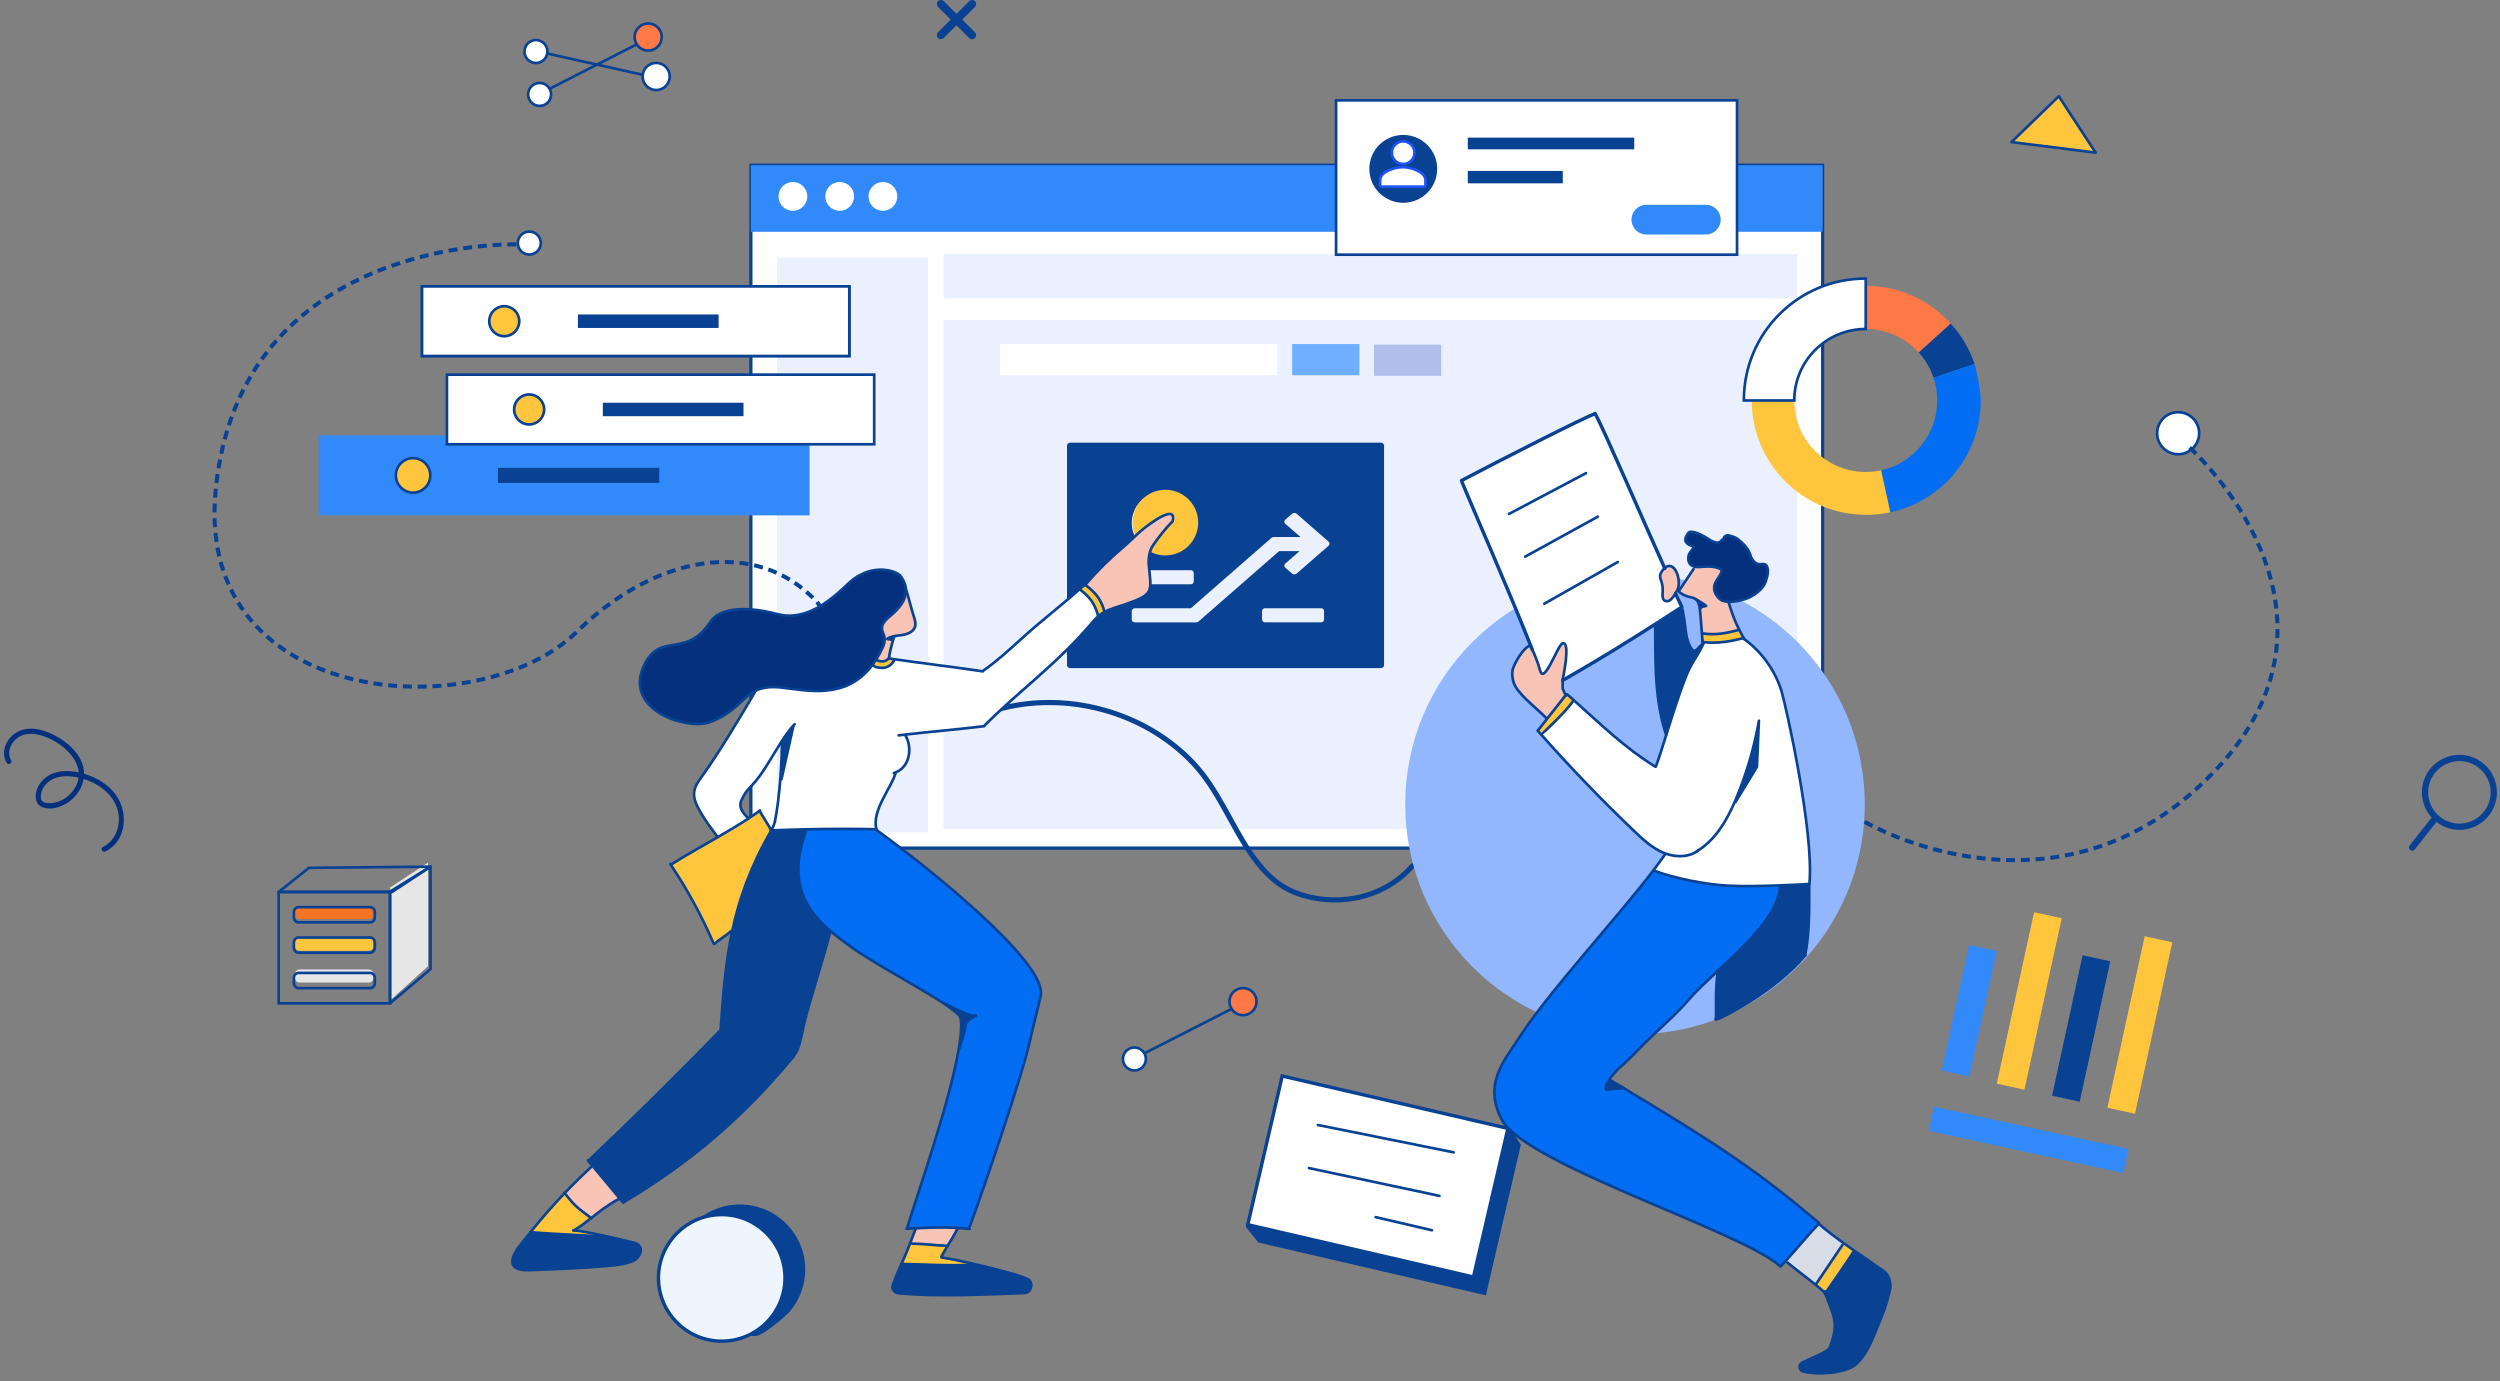 <?xml version="1.0" encoding="UTF-8"?>
<svg width="467px" height="258px" viewBox="0 0 467 258" version="1.1" xmlns="http://www.w3.org/2000/svg" xmlns:xlink="http://www.w3.org/1999/xlink">
    <rect x="0" y="0" width="467" height="258" fill="#808080" stroke="none"/>
    <title>编组备份</title>
    <g id="页面-1" stroke="none" stroke-width="1" fill="none" fill-rule="evenodd">
        <g id="1、首页-欢迎登录" transform="translate(-543, -220)">
            <g id="编组备份" transform="translate(544, 220)">
                <polygon id="Fill-1" stroke="#094193" stroke-width="0.6" fill="#FFFFFF" points="139.265 158.422 339.467 158.422 339.467 30.858 139.265 30.858"></polygon>
                <polygon id="Fill-2" fill="#328AFA" points="139.265 43.3 339.467 43.3 339.467 30.858 139.265 30.858"></polygon>
                <g id="编组" transform="translate(0, 0.002)">
                    <path d="M149.802,36.685 C149.802,38.171 148.598,39.375 147.112,39.375 C145.626,39.375 144.422,38.171 144.422,36.685 C144.422,35.199 145.626,33.995 147.112,33.995 C148.598,33.995 149.802,35.199 149.802,36.685" id="Fill-3" fill="#FFFFFF"></path>
                    <path d="M158.546,36.685 C158.546,38.171 157.341,39.375 155.855,39.375 C154.37,39.375 153.165,38.171 153.165,36.685 C153.165,35.199 154.37,33.995 155.855,33.995 C157.341,33.995 158.546,35.199 158.546,36.685" id="Fill-5" fill="#FFFFFF"></path>
                    <path d="M166.617,36.685 C166.617,38.171 165.412,39.375 163.926,39.375 C162.44,39.375 161.236,38.171 161.236,36.685 C161.236,35.199 162.44,33.995 163.926,33.995 C165.412,33.995 166.617,35.199 166.617,36.685" id="Fill-7" fill="#FFFFFF"></path>
                    <polygon id="Fill-9" fill="#EAF0FD" points="144.154 155.496 172.402 155.496 172.402 48.109 144.154 48.109"></polygon>
                    <polygon id="Fill-11" fill="#EAF0FD" points="175.248 55.741 334.759 55.741 334.759 47.446 175.248 47.446"></polygon>
                    <polygon id="Fill-12" fill="#EAF0FD" points="175.248 154.833 334.759 154.833 334.759 59.777 175.248 59.777"></polygon>
                    <path d="M95.071,45.658 C95.071,45.658 43.49,44.352 39.246,92.016 C35.64,132.511 88.583,135.786 106.774,117.994 C121.312,103.776 140.184,100.097 151.683,112.52 C158.368,122.564 163.37,129.707 166.69,133.95" id="Stroke-230" stroke="#094193" stroke-width="0.756" stroke-linecap="square" stroke-dasharray="0.92,1.841"></path>
                    <path d="M185.285,132.788 C197.973,129.192 212.588,133.044 221.678,142.658 C226.416,147.669 228.72,154.228 232.627,159.809 C234.306,162.207 236.358,164.541 238.923,166.014 C240.922,167.162 243.205,167.816 245.478,168.129 C251.988,169.025 258.608,166.906 262.994,161.925 C263.189,161.703 262.864,161.376 262.668,161.599 C258.56,166.266 252.475,168.376 246.34,167.771 C243.945,167.535 241.52,166.91 239.397,165.752 C236.654,164.256 234.498,161.746 232.763,159.197 C229.036,153.722 226.723,147.391 222.152,142.491 C217.88,137.912 212.326,134.604 206.365,132.744 C199.514,130.606 192.079,130.384 185.162,132.344 C184.878,132.425 184.999,132.869 185.285,132.788" id="Fill-85" stroke="#094193" stroke-width="0.5" fill="#094193"></path>
                    <polygon id="Fill-13" fill="#FFFFFF" points="77.837 66.502 157.649 66.502 157.649 53.499 77.837 53.499"></polygon>
                    <polygon id="Stroke-14" stroke="#094193" stroke-width="0.5" points="77.837 66.502 157.649 66.502 157.649 53.499 77.837 53.499"></polygon>
                    <polygon id="Fill-15" fill="#FFFFFF" points="77.837 66.502 157.649 66.502 157.649 53.499 77.837 53.499"></polygon>
                    <polygon id="Stroke-16" stroke="#094193" stroke-width="0.5" points="77.837 66.502 157.649 66.502 157.649 53.499 77.837 53.499"></polygon>
                    <path d="M95.997,60.001 C95.997,61.549 94.742,62.803 93.194,62.803 C91.647,62.803 90.392,61.549 90.392,60.001 C90.392,58.453 91.647,57.198 93.194,57.198 C94.742,57.198 95.997,58.453 95.997,60.001" id="Fill-17" fill="#FFC53D"></path>
                    <path d="M95.997,60.001 C95.997,61.549 94.742,62.803 93.194,62.803 C91.647,62.803 90.392,61.549 90.392,60.001 C90.392,58.453 91.647,57.198 93.194,57.198 C94.742,57.198 95.997,58.453 95.997,60.001 Z" id="Stroke-18" stroke="#094193" stroke-width="0.5"></path>
                    <polygon id="Fill-19" fill="#094193" points="107.206 61.01 132.988 61.01 132.988 58.992 107.206 58.992"></polygon>
                    <polygon id="Stroke-20" stroke="#094193" stroke-width="0.5" points="107.206 61.01 132.988 61.01 132.988 58.992 107.206 58.992"></polygon>
                    <polygon id="Fill-21" fill="#328AFA" points="58.515 96.27 150.23 96.27 150.23 81.328 58.515 81.328"></polygon>
                    <path d="M79.383,88.799 C79.383,90.578 77.941,92.019 76.163,92.019 C74.384,92.019 72.942,90.578 72.942,88.799 C72.942,87.021 74.384,85.579 76.163,85.579 C77.941,85.579 79.383,87.021 79.383,88.799" id="Fill-22" fill="#FFC53D"></path>
                    <path d="M79.383,88.799 C79.383,90.578 77.941,92.019 76.163,92.019 C74.384,92.019 72.942,90.578 72.942,88.799 C72.942,87.021 74.384,85.579 76.163,85.579 C77.941,85.579 79.383,87.021 79.383,88.799 Z" id="Stroke-23" stroke="#094193" stroke-width="0.5"></path>
                    <polygon id="Fill-24" fill="#094193" points="92.264 89.959 121.891 89.959 121.891 87.64 92.264 87.64"></polygon>
                    <polygon id="Stroke-25" stroke="#094193" stroke-width="0.5" points="92.264 89.959 121.891 89.959 121.891 87.64 92.264 87.64"></polygon>
                    <polygon id="Fill-26" fill="#FFFFFF" points="82.487 82.987 162.298 82.987 162.298 69.984 82.487 69.984"></polygon>
                    <polygon id="Stroke-27" stroke="#094193" stroke-width="0.5" points="82.487 82.987 162.298 82.987 162.298 69.984 82.487 69.984"></polygon>
                    <path d="M100.646,76.485 C100.646,78.033 99.391,79.288 97.844,79.288 C96.296,79.288 95.041,78.033 95.041,76.485 C95.041,74.938 96.296,73.683 97.844,73.683 C99.391,73.683 100.646,74.938 100.646,76.485" id="Fill-28" fill="#FFC53D"></path>
                    <path d="M100.646,76.485 C100.646,78.033 99.391,79.288 97.844,79.288 C96.296,79.288 95.041,78.033 95.041,76.485 C95.041,74.938 96.296,73.683 97.844,73.683 C99.391,73.683 100.646,74.938 100.646,76.485 Z" id="Stroke-29" stroke="#094193" stroke-width="0.5"></path>
                    <polygon id="Fill-30" fill="#094193" points="111.856 77.494 137.637 77.494 137.637 75.477 111.856 75.477"></polygon>
                    <polygon id="Stroke-31" stroke="#094193" stroke-width="0.5" points="111.856 77.494 137.637 77.494 137.637 75.477 111.856 75.477"></polygon>
                    <g id="编组-13" transform="translate(50.868, 160.459)">
                        <g id="编组" transform="translate(3.023, 0.485)">
                            <polygon id="Fill-32" fill="#E6E6E6" points="25.063 0.186 25.063 19.541 17.914 25.994 17.914 25.905 18 25.905 18 4.982 17.914 4.982 17.914 4.894"></polygon>
                            <path d="M14.862,20.987 L14.862,21.758 C14.862,22.216 14.487,22.593 14.027,22.593 L1.05,22.593 C0.591,22.593 0.215,22.216 0.215,21.758 L0.215,20.987 C0.215,20.527 0.591,20.152 1.05,20.152 L14.027,20.152 C14.487,20.152 14.862,20.527 14.862,20.987" id="Fill-33" fill="#E6E6E6"></path>
                            <path d="M14.862,15.057 L14.862,15.828 C14.862,16.289 14.487,16.663 14.027,16.663 L1.05,16.663 C0.591,16.663 0.215,16.289 0.215,15.828 L0.215,15.057 C0.215,14.599 0.591,14.222 1.05,14.222 L14.027,14.222 C14.487,14.222 14.862,14.599 14.862,15.057" id="Fill-34" fill="#FFC53D"></path>
                            <path d="M14.862,9.13 L14.862,9.9 C14.862,10.361 14.487,10.736 14.027,10.736 L1.05,10.736 C0.591,10.736 0.215,10.361 0.215,9.9 L0.215,9.13 C0.215,8.671 0.591,8.294 1.05,8.294 L14.027,8.294 C14.487,8.294 14.862,8.671 14.862,9.13" id="Fill-35" fill="#F57423"></path>
                        </g>
                        <polygon id="Stroke-36" stroke="#094193" stroke-width="0.5" points="20.902 6.158 20.987 6.158 20.987 26.958 20.902 26.958 0.187 26.958 0.187 6.158"></polygon>
                        <path d="M17.288,11.83 L3.886,11.83 C3.412,11.83 3.023,11.395 3.023,10.86 L3.023,9.964 C3.023,9.432 3.412,8.994 3.886,8.994 L17.288,8.994 C17.764,8.994 18.15,9.432 18.15,9.964 L18.15,10.86 C18.15,11.395 17.764,11.83 17.288,11.83 Z" id="Stroke-37" stroke="#094193" stroke-width="0.5"></path>
                        <path d="M17.288,17.503 L3.886,17.503 C3.412,17.503 3.023,17.068 3.023,16.533 L3.023,15.637 C3.023,15.105 3.412,14.667 3.886,14.667 L17.288,14.667 C17.764,14.667 18.15,15.105 18.15,15.637 L18.15,16.533 C18.15,17.068 17.764,17.503 17.288,17.503 Z" id="Stroke-38" stroke="#094193" stroke-width="0.5"></path>
                        <path d="M17.288,24.121 L3.886,24.121 C3.412,24.121 3.023,23.683 3.023,23.151 L3.023,22.255 C3.023,21.72 3.412,21.285 3.886,21.285 L17.288,21.285 C17.764,21.285 18.15,21.72 18.15,22.255 L18.15,23.151 C18.15,23.683 17.764,24.121 17.288,24.121 Z" id="Stroke-39" stroke="#094193" stroke-width="0.5"></path>
                        <polygon id="Stroke-40" stroke="#094193" stroke-width="0.5" stroke-linejoin="round" points="21.369 6.158 28.55 1.43 5.837 1.653 0.187 6.158"></polygon>
                        <polygon id="Stroke-41" stroke="#094193" stroke-width="0.5" stroke-linejoin="round" points="20.987 6.087 28.55 1.43 28.55 20.575 20.987 26.958 20.987 26.87 20.987 6.175"></polygon>
                    </g>
                    <polygon id="Fill-42" fill="#FFFFFF" points="248.579 47.573 323.478 47.573 323.478 18.738 248.579 18.738"></polygon>
                    <polygon id="Stroke-43" stroke="#094193" stroke-width="0.5" points="248.579 47.573 323.478 47.573 323.478 18.738 248.579 18.738"></polygon>
                    <path d="M267.466,31.54 C267.466,35.041 264.628,37.878 261.128,37.878 C257.627,37.878 254.79,35.041 254.79,31.54 C254.79,28.04 257.627,25.203 261.128,25.203 C264.628,25.203 267.466,28.04 267.466,31.54" id="Fill-44" fill="#094193"></path>
                    <path d="M261.039,31.22 C259.626,31.22 256.803,32.036 256.803,33.655 L256.803,34.568 C256.803,34.737 256.939,34.872 257.105,34.872 L264.973,34.872 C265.14,34.872 265.276,34.736 265.275,34.569 L265.275,34.568 L265.275,33.655 C265.276,32.037 262.454,31.22 261.039,31.22 M261.353,30.623 C262.324,30.516 263.11,29.729 263.217,28.758 C263.358,27.48 262.362,26.4 261.112,26.4 C259.943,26.4 258.994,27.347 258.994,28.517 L258.994,28.518 C258.994,29.768 260.075,30.764 261.353,30.623" id="Fill-45" fill="#FFFFFF"></path>
                    <path d="M261.039,31.22 C259.626,31.22 256.803,32.036 256.803,33.655 L256.803,34.568 C256.803,34.737 256.939,34.872 257.105,34.872 L264.973,34.872 C265.14,34.872 265.276,34.736 265.275,34.569 L265.275,34.568 L265.275,33.655 C265.276,32.037 262.454,31.22 261.039,31.22 Z M261.353,30.623 C262.324,30.516 263.11,29.729 263.217,28.758 C263.358,27.48 262.362,26.4 261.112,26.4 C259.943,26.4 258.994,27.347 258.994,28.517 L258.994,28.518 C258.994,29.768 260.075,30.764 261.353,30.623 Z" id="Stroke-46" stroke="#1E53F9" stroke-width="0.5"></path>
                    <polygon id="Fill-47" fill="#094193" points="273.434 27.642 304.028 27.642 304.028 25.957 273.434 25.957"></polygon>
                    <polygon id="Stroke-48" stroke="#094193" stroke-width="0.5" points="273.434 27.642 304.028 27.642 304.028 25.957 273.434 25.957"></polygon>
                    <polygon id="Fill-49" fill="#094193" points="273.434 33.994 290.675 33.994 290.675 32.179 273.434 32.179"></polygon>
                    <polygon id="Stroke-50" stroke="#094193" stroke-width="0.5" points="273.434 33.994 290.675 33.994 290.675 32.179 273.434 32.179"></polygon>
                    <path d="M306.541,43.807 C305.014,43.807 303.765,42.557 303.765,41.03 C303.765,39.502 305.014,38.253 306.541,38.253 L317.649,38.253 C319.176,38.253 320.426,39.502 320.426,41.03 C320.426,42.557 319.176,43.807 317.649,43.807 L306.541,43.807 Z" id="Fill-51" fill="#328AFA"></path>
                    <g id="编组-14" transform="translate(359.273, 170.398)">
                        <path d="M7.542,6.13 L12.706,7.253 L7.606,30.697 L2.442,29.574 L7.542,6.13 Z M0.983,36.315 L37.314,44.218 L36.331,48.737 L0,40.834 L0.983,36.315 Z" id="Fill-52" fill="#328AFA"></path>
                        <polygon id="Fill-53" fill="#FFC53D" points="19.693 -6.04607273e-14 24.857 1.123 17.89 33.152 12.725 32.029"></polygon>
                        <polygon id="Fill-54" fill="#094193" points="28.76 8.046 33.925 9.17 28.219 35.399 23.055 34.276"></polygon>
                        <polygon id="Fill-55" fill="#FFC53D" points="40.351 4.494 45.516 5.617 38.548 37.646 33.384 36.523"></polygon>
                    </g>
                    <path d="M247.182,101.934 L247.171,101.943 L247.171,101.958 L246.039,102.947 L246.021,102.947 L241.215,107.145 C240.981,107.351 240.601,107.351 240.365,107.146 C240.365,107.146 240.364,107.146 240.364,107.145 L239.085,106.028 C238.85,105.823 238.85,105.49 239.085,105.284 L241.761,102.947 L237.937,102.947 L222.947,116.041 C222.835,116.177 222.654,116.258 222.462,116.259 L211.011,116.259 C210.678,116.259 210.408,116.023 210.408,115.732 L210.408,115.732 L210.408,114.153 C210.408,113.862 210.678,113.626 211.011,113.626 L221.45,113.626 L236.44,100.531 C236.553,100.396 236.734,100.315 236.926,100.315 L241.932,100.315 L239.086,97.827 C238.85,97.622 238.85,97.289 239.085,97.084 C239.085,97.083 239.085,97.083 239.086,97.083 L240.364,95.966 C240.599,95.76 240.98,95.76 241.216,95.966 C241.216,95.966 241.216,95.966 241.216,95.966 L247.182,101.177 C247.301,101.282 247.359,101.419 247.358,101.556 C247.36,101.697 247.296,101.834 247.182,101.934 L247.182,101.934 Z M210.408,107.037 C210.408,106.746 210.644,106.51 210.935,106.51 L221.464,106.51 C221.755,106.51 221.99,106.746 221.99,107.037 L221.99,108.616 C221.99,108.907 221.755,109.142 221.464,109.142 L210.935,109.142 C210.644,109.143 210.408,108.907 210.408,108.617 L210.408,108.616 L210.408,107.037 Z M216.199,91.901 C219.397,91.901 221.99,94.494 221.99,97.692 C221.99,100.89 219.397,103.483 216.199,103.483 C213.001,103.483 210.408,100.89 210.408,97.692 C210.408,94.494 213.001,91.901 216.199,91.901 L216.199,91.901 Z M256.912,82.688 L198.948,82.688 C198.6,82.688 198.318,82.924 198.318,83.214 L198.318,124.279 C198.318,124.569 198.6,124.805 198.948,124.805 L256.912,124.805 C257.26,124.805 257.542,124.569 257.542,124.279 L257.542,83.214 C257.542,82.924 257.26,82.688 256.912,82.688 L256.912,82.688 Z M245.808,116.25 L235.279,116.25 C234.989,116.25 234.753,116.014 234.752,115.723 L234.752,114.144 C234.752,113.853 234.988,113.618 235.279,113.618 L245.808,113.618 C246.099,113.618 246.335,113.853 246.335,114.144 L246.335,115.723 C246.335,116.014 246.099,116.25 245.808,116.25 L245.808,116.25 Z" id="Fill-56" fill="#094193"></path>
                    <path d="M222.823,97.622 C222.823,101.007 220.078,103.752 216.692,103.752 C213.307,103.752 210.562,101.007 210.562,97.622 C210.562,94.236 213.307,91.491 216.692,91.491 C220.078,91.491 222.823,94.236 222.823,97.622" id="Fill-57" fill="#FFC53D"></path>
                    <path d="M347.522,61.452 C351.45,61.452 354.982,63.148 357.425,65.848 L363.397,60.448 C359.487,56.116 353.825,53.386 347.528,53.386 L347.517,53.386 L347.517,61.452 L347.522,61.452 Z" id="Fill-58" fill="#FF7946"></path>
                    <path d="M360.188,70.565 L367.863,67.996 C366.901,65.165 365.368,62.601 363.397,60.443 L357.423,65.846 C358.646,67.196 359.597,68.798 360.188,70.565" id="Fill-59" fill="#094193"></path>
                    <path d="M367.863,67.996 L360.188,70.563 C360.634,71.897 360.876,73.323 360.876,74.806 C360.876,81.199 356.383,86.542 350.382,87.852 L352.1,95.692 C361.747,93.63 368.995,85.115 368.995,74.849 C368.995,72.338 367.863,67.996 367.863,67.996" id="Fill-60" fill="#036DF3"></path>
                    <path d="M347.522,88.16 C340.147,88.16 334.168,82.181 334.168,74.806 L326.225,74.806 C326.225,86.606 335.792,96.172 347.592,96.172 C349.141,96.172 350.647,96.007 352.1,95.697 C352.1,95.697 351.186,91.532 350.379,87.853 C349.459,88.053 348.503,88.16 347.522,88.16" id="Fill-61" fill="#FFC53D"></path>
                    <path d="M347.517,61.452 L347.517,52.035 L347.458,52.035 C334.921,52.035 324.756,62.2 324.756,74.737 L324.756,74.806 L334.168,74.806 C334.168,67.433 340.144,61.455 347.517,61.452" id="Fill-62" fill="#FFFFFF"></path>
                    <path d="M347.517,61.452 L347.517,52.035 L347.458,52.035 C334.921,52.035 324.756,62.2 324.756,74.737 L324.756,74.806 L334.168,74.806 C334.168,67.433 340.144,61.455 347.517,61.452 Z" id="Stroke-63" stroke="#094193" stroke-width="0.5"></path>
                    <path d="M178.754,3.661 L181.126,1.289 C181.42,0.995 181.42,0.513 181.126,0.219 C180.833,-0.075 180.35,-0.075 180.045,0.219 L177.673,2.591 L175.301,0.219 C175.008,-0.075 174.525,-0.075 174.22,0.219 C173.927,0.513 173.927,0.995 174.22,1.289 L176.592,3.651 L174.22,6.023 C173.927,6.317 173.927,6.799 174.22,7.093 C174.367,7.24 174.556,7.314 174.756,7.314 C174.955,7.314 175.154,7.23 175.291,7.093 L177.663,4.732 L180.035,7.104 C180.182,7.251 180.371,7.324 180.57,7.324 C180.77,7.324 180.969,7.24 181.105,7.104 C181.399,6.81 181.399,6.327 181.105,6.033 L178.754,3.661 Z" id="Fill-64" fill="#094193"></path>
                    <path d="M100.022,45.401 C100.022,46.586 99.062,47.546 97.877,47.546 C96.692,47.546 95.732,46.586 95.732,45.401 C95.732,44.216 96.692,43.256 97.877,43.256 C99.062,43.256 100.022,44.216 100.022,45.401" id="Fill-65" fill="#FFFFFF"></path>
                    <path d="M100.022,45.401 C100.022,46.586 99.062,47.546 97.877,47.546 C96.692,47.546 95.732,46.586 95.732,45.401 C95.732,44.216 96.692,43.256 97.877,43.256 C99.062,43.256 100.022,44.216 100.022,45.401 Z" id="Stroke-66" stroke="#094193" stroke-width="0.5"></path>
                    <path d="M409.801,80.924 C409.801,83.091 408.044,84.849 405.877,84.849 C403.709,84.849 401.952,83.091 401.952,80.924 C401.952,78.756 403.709,76.999 405.877,76.999 C408.044,76.999 409.801,78.756 409.801,80.924" id="Fill-67" fill="#FFFFFF"></path>
                    <path d="M409.801,80.924 C409.801,83.091 408.044,84.849 405.877,84.849 C403.709,84.849 401.952,83.091 401.952,80.924 C401.952,78.756 403.709,76.999 405.877,76.999 C408.044,76.999 409.801,78.756 409.801,80.924 Z" id="Stroke-68" stroke="#094193" stroke-width="0.5"></path>
                    <path d="M0.855,142.125 C-0.143,140.456 0.875,138.356 2.429,137.432 C4.42,136.246 6.991,136.998 8.891,137.997 C12.249,139.763 15.55,143.516 13.168,147.381 C12.19,148.967 10.446,150.175 8.554,150.263 C8.045,150.286 7.36,150.285 6.918,150.003 C6.272,149.591 6.319,148.623 6.477,147.988 C6.728,146.984 7.432,146.122 8.295,145.57 C10.178,144.365 12.688,144.653 14.718,145.281 C16.539,145.845 18.267,146.831 19.552,148.253 C20.932,149.78 21.658,151.757 21.415,153.818 C21.186,155.758 20.134,157.558 18.35,158.434 C18.084,158.564 18.317,158.961 18.582,158.831 C22.462,156.927 22.757,151.611 20.322,148.461 C18.934,146.665 16.887,145.451 14.732,144.805 C12.454,144.122 9.639,143.906 7.656,145.463 C6.832,146.11 6.185,147.034 5.988,148.075 C5.815,148.991 5.951,150.101 6.908,150.503 C8.764,151.283 11.113,150.259 12.463,148.971 C13.953,147.55 14.793,145.45 14.326,143.403 C13.804,141.114 11.998,139.356 10.073,138.148 C7.878,136.769 4.753,135.597 2.283,136.985 C0.463,138.008 -0.688,140.443 0.458,142.357 C0.61,142.611 1.008,142.38 0.855,142.125" id="Fill-69" stroke="#04307E" stroke-width="0.5" fill="#094193"></path>
                    <g id="编组-15" transform="translate(232, 200.998)">
                        <polygon id="Fill-71" fill="#094193" points="44.38 40.67 2.215 30.888 8.52651283e-14 28.137 8.657 3.121 48.894 9.765 50.822 12.903"></polygon>
                        <polygon id="Stroke-72" stroke="#094193" stroke-width="0.5" points="44.38 40.67 2.215 30.888 8.52651283e-14 28.137 8.657 3.121 48.894 9.765 50.822 12.903"></polygon>
                        <polygon id="Fill-73" fill="#FFFFFF" points="42.244 37.55 0.079 27.767 6.522 2.94875235e-13 48.686 9.782"></polygon>
                        <g id="编组" transform="translate(13.153, 9.027)">
                            <line x1="0.044" y1="0.125" x2="25.387" y2="5.232" id="Fill-75" fill="#094193"></line>
                            <line x1="0.044" y1="0.125" x2="25.387" y2="5.232" id="Stroke-76" stroke="#094193" stroke-width="0.5" stroke-linecap="round"></line>
                        </g>
                        <g id="编组" transform="translate(11.465, 17.158)">
                            <line x1="0.048" y1="0.038" x2="24.427" y2="5.234" id="Fill-77" fill="#094193"></line>
                            <line x1="0.048" y1="0.038" x2="24.427" y2="5.234" id="Stroke-78" stroke="#094193" stroke-width="0.5" stroke-linecap="round"></line>
                        </g>
                        <g id="编组" transform="translate(23.891, 26.362)">
                            <line x1="0.086" y1="0.001" x2="10.596" y2="2.45" id="Fill-79" fill="#094193"></line>
                            <line x1="0.086" y1="0.001" x2="10.596" y2="2.45" id="Stroke-80" stroke="#094193" stroke-width="0.5" stroke-linecap="round"></line>
                        </g>
                        <polygon id="Stroke-74" stroke="#094193" stroke-width="0.643" points="42.244 37.55 0.079 27.767 6.522 0 48.686 9.782"></polygon>
                    </g>
                    <g id="编组-16" transform="translate(122, 224.998)">
                        <path d="M27.418,12.143 C27.418,15.081 26.369,17.775 24.623,19.875 C23.703,20.983 20.737,23.323 19.48,24.049 C17.68,25.089 17.438,24.287 15.206,24.287 C8.462,24.287 2.995,18.85 2.995,12.143 C2.995,9.341 2.234,7.148 4.047,5.272 C4.894,4.396 7.519,2.598 8.747,1.836 C10.621,0.672 12.835,0 15.206,0 C21.951,0 27.418,5.437 27.418,12.143" id="Fill-81" fill="#094193"></path>
                        <path d="M23.636,13.709 C23.636,20.236 18.345,25.527 11.818,25.527 C5.291,25.527 0,20.236 0,13.709 C0,7.182 5.291,1.891 11.818,1.891 C18.345,1.891 23.636,7.182 23.636,13.709" id="Fill-83" stroke="#094193" stroke-width="0.643" fill="#EEF5FF"></path>
                    </g>
                    <g id="编组-19" transform="translate(96.968, 4.382)">
                        <path d="M26.397,11.697 C25.405,12.685 23.8,12.683 22.811,11.691 C21.823,10.7 21.825,9.094 22.816,8.106 C23.808,7.117 25.413,7.12 26.402,8.111 C27.391,9.103 27.388,10.708 26.397,11.697" id="Fill-86" fill="#FFFFFF"></path>
                        <path d="M26.397,11.697 C25.405,12.685 23.8,12.683 22.811,11.691 C21.823,10.7 21.825,9.094 22.816,8.106 C23.808,7.117 25.413,7.12 26.402,8.111 C27.391,9.103 27.388,10.708 26.397,11.697 Z" id="Stroke-87" stroke="#094193" stroke-width="0.5"></path>
                        <g id="编组" transform="translate(4.039, 5.447)">
                            <line x1="0.109" y1="0.143" x2="18.169" y2="4.169" id="Fill-88" fill="#FFFFFF"></line>
                            <line x1="0.109" y1="0.143" x2="18.169" y2="4.169" id="Stroke-89" stroke="#094193" stroke-width="0.5"></line>
                        </g>
                        <path d="M3.66,6.76 C2.821,7.597 1.463,7.595 0.626,6.756 C-0.21,5.917 -0.209,4.559 0.631,3.722 C1.47,2.886 2.828,2.887 3.664,3.726 C4.501,4.565 4.499,5.924 3.66,6.76" id="Fill-90" fill="#FFFFFF"></path>
                        <path d="M3.66,6.76 C2.821,7.597 1.463,7.595 0.626,6.756 C-0.21,5.917 -0.209,4.559 0.631,3.722 C1.47,2.886 2.828,2.887 3.664,3.726 C4.501,4.565 4.499,5.924 3.66,6.76 Z" id="Stroke-91" stroke="#094193" stroke-width="0.5"></path>
                        <path d="M25.636,2.779 C25.502,4.173 24.263,5.194 22.869,5.059 C21.476,4.925 20.455,3.686 20.589,2.292 C20.724,0.899 21.962,-0.122 23.356,0.012 C24.75,0.146 25.771,1.385 25.636,2.779" id="Fill-92" fill="#FF7946"></path>
                        <path d="M25.636,2.779 C25.502,4.173 24.263,5.194 22.869,5.059 C21.476,4.925 20.455,3.686 20.589,2.292 C20.724,0.899 21.962,-0.122 23.356,0.012 C24.75,0.146 25.771,1.385 25.636,2.779 Z" id="Stroke-93" stroke="#094193" stroke-width="0.5"></path>
                        <g id="编组" transform="translate(4.499, 3.76)">
                            <line x1="0.098" y1="8.488" x2="16.583" y2="0.084" id="Fill-94" fill="#FFFFFF"></line>
                            <line x1="0.098" y1="8.488" x2="16.583" y2="0.084" id="Stroke-95" stroke="#094193" stroke-width="0.5"></line>
                        </g>
                        <path d="M4.967,13.46 C4.853,14.64 3.805,15.504 2.626,15.39 C1.446,15.276 0.582,14.228 0.696,13.049 C0.81,11.869 1.858,11.005 3.037,11.119 C4.217,11.233 5.081,12.281 4.967,13.46" id="Fill-96" fill="#FFFFFF"></path>
                        <path d="M4.967,13.46 C4.853,14.64 3.805,15.504 2.626,15.39 C1.446,15.276 0.582,14.228 0.696,13.049 C0.81,11.869 1.858,11.005 3.037,11.119 C4.217,11.233 5.081,12.281 4.967,13.46 Z" id="Stroke-97" stroke="#094193" stroke-width="0.5"></path>
                    </g>
                    <path d="M233.712,187.342 C233.577,188.736 232.339,189.757 230.945,189.622 C229.551,189.488 228.53,188.249 228.664,186.855 C228.799,185.462 230.038,184.441 231.431,184.575 C232.825,184.709 233.846,185.948 233.712,187.342" id="Fill-98" fill="#FF7946"></path>
                    <path d="M233.712,187.342 C233.577,188.736 232.339,189.757 230.945,189.622 C229.551,189.488 228.53,188.249 228.664,186.855 C228.799,185.462 230.038,184.441 231.431,184.575 C232.825,184.709 233.846,185.948 233.712,187.342 Z" id="Stroke-99" stroke="#094193" stroke-width="0.5"></path>
                    <g transform="translate(212.574, 188.364)">
                        <line x1="0.099" y1="8.446" x2="16.583" y2="0.043" id="Fill-100" fill="#FFFFFF"></line>
                        <line x1="0.099" y1="8.446" x2="16.583" y2="0.043" id="Stroke-101" stroke="#094193" stroke-width="0.5"></line>
                    </g>
                    <path d="M213.042,198.024 C212.929,199.203 211.88,200.067 210.701,199.953 C209.522,199.839 208.658,198.791 208.771,197.612 C208.885,196.433 209.933,195.569 211.113,195.682 C212.292,195.796 213.156,196.844 213.042,198.024" id="Fill-102" fill="#FFFFFF"></path>
                    <path d="M213.042,198.024 C212.929,199.203 211.88,200.067 210.701,199.953 C209.522,199.839 208.658,198.791 208.771,197.612 C208.885,196.433 209.933,195.569 211.113,195.682 C212.292,195.796 213.156,196.844 213.042,198.024 Z" id="Stroke-103" stroke="#094193" stroke-width="0.5"></path>
                    <path d="M304.415,107.343 C328.119,107.343 347.337,126.561 347.337,150.265 C347.337,173.97 328.119,193.185 304.415,193.185 C280.71,193.185 261.494,173.97 261.494,150.265 C261.494,126.561 280.71,107.343 304.415,107.343" id="Fill-104" fill="#92B7FE"></path>
                    <g transform="translate(271.943, 77.144)">
                        <path d="M78.99,160.343 C80.432,161.462 80.166,163.496 80.166,163.496 C79.423,166.519 79.335,167.074 77.123,172.318 C75.72,175.644 74.74,176.69 74.06,177.429 C72.301,179.336 66.909,179.798 63.903,179.048 C63.102,178.848 62.978,177.762 63.712,177.387 C65.339,176.559 68.584,175.352 68.863,174.6 C70.677,169.728 69.548,168.782 68.02,164.456 C69.627,162.085 71.727,159.179 73.237,156.773 L73.438,156.488 C76.046,158.317 78.44,159.916 78.99,160.343" id="Fill-106" fill="#094193"></path>
                        <path d="M67.984,164.356 C67.387,163.817 66.742,163.278 66.074,162.738 L66.343,162.648 C67.959,160.254 69.576,157.862 71.191,155.469 L71.504,155.114 C72.146,155.577 72.798,156.039 73.438,156.488 L73.237,156.773 C71.727,159.179 69.627,162.085 68.02,164.456 C68.008,164.424 67.995,164.39 67.984,164.356" id="Fill-107" fill="#FFC53D"></path>
                        <path d="M71.504,155.114 L71.191,155.469 C69.576,157.862 67.959,160.254 66.343,162.648 L66.074,162.738 C64.369,161.362 62.513,159.994 60.931,158.682 L60.464,158.574 C62.399,156.477 65.105,153.178 66.783,151.479 L66.807,151.453 C67.897,152.451 69.654,153.782 71.504,155.114" id="Fill-108" fill="#D8DCE7"></path>
                        <path d="M10.403,117.353 L10.401,117.351 C16.028,108.422 28.59,95.042 35.915,85.429 L35.97,85.471 C39.801,86.938 45.864,88.115 49.963,88.307 C52.682,88.435 56.32,88.362 59.337,88.254 L59.39,89.716 C58.28,94.566 52.718,99.763 47.9,104.265 C45.8,106.224 43.843,108.053 42.453,109.664 C40.382,112.066 38.085,114.117 35.772,116.269 C34.526,117.427 31.08,121.032 30.39,121.587 C29.447,122.345 28.607,123.281 27.861,124.227 C27.799,124.306 27.733,124.405 27.762,124.501 C27.763,124.505 27.764,124.506 27.764,124.509 L27.754,124.513 C26.65,126.023 27.12,126.387 27.12,126.387 L30.349,126.114 C48.384,136.901 55.778,141.949 66.711,151.182 L66.624,151.283 C66.683,151.338 66.743,151.394 66.807,151.453 L66.783,151.479 C65.105,153.178 62.399,156.477 60.464,158.574 C60.187,158.873 59.925,159.148 59.686,159.391 L59.592,159.397 C52.559,152.941 12.201,140.451 7.634,132.069 C4.079,125.541 8.041,120.954 10.403,117.353" id="Fill-109" fill="#036DF3"></path>
                        <path d="M59.39,89.716 L59.337,88.254 C62.517,88.141 65.007,87.987 65.007,87.987 C65.008,88.007 65.007,88.027 65.007,88.047 C65.072,95.11 64.863,98.212 64.247,101.339 C58.451,108.267 48.857,112.788 48.473,113.003 C48.087,113.218 47.607,113.186 47.607,113.186 C47.656,108.579 47.469,108.916 47.9,104.265 C52.718,99.763 58.28,94.566 59.39,89.716" id="Fill-110" fill="#094193"></path>
                        <path d="M38.175,82.298 C38.026,82.246 37.88,82.188 37.736,82.127 C35.662,81.242 33.986,79.693 32.379,78.158 C26.312,72.367 20.499,66.338 14.964,60.091 L14.972,60.084 C14.984,60.086 19.332,56.056 20.841,53.92 L21.062,53.673 C26,58.086 30.529,62.528 36.254,66.057 L36.377,66.022 C36.892,64.654 37.557,62.537 38.314,60.13 C39.39,56.701 40.649,52.687 41.915,49.428 C43.1,46.383 44.55,44.876 45.249,43.059 C45.255,43.045 45.26,43.028 45.266,43.013 L45.289,42.811 C47.852,43.095 50.283,42.688 52.758,42.05 L52.768,42.045 C52.806,42.114 52.846,42.185 52.887,42.257 L52.909,42.266 C56.174,44.642 58.644,48.091 59.84,51.949 C60.534,54.189 65.986,78.143 65.054,88.046 L65.007,88.047 C65.007,88.027 65.008,88.007 65.007,87.987 C65.007,87.987 62.517,88.141 59.337,88.254 C56.32,88.363 52.682,88.436 49.963,88.307 C45.864,88.115 39.801,86.938 35.97,85.471 L35.915,85.429 C36.728,84.361 37.477,83.339 38.145,82.376 L38.175,82.298 Z M51.126,72.597 L51.258,72.654 L55.247,66.113 L55.622,57.486 C54.759,62.439 53.345,67.295 51.404,71.944 C51.313,72.162 51.221,72.379 51.126,72.597 L51.126,72.597 Z" id="Fill-111" fill="#FFFFFF"></path>
                        <path d="M55.622,57.486 L55.247,66.113 L51.258,72.654 L51.125,72.596 C51.221,72.379 51.313,72.162 51.404,71.944 C53.345,67.295 54.759,62.439 55.622,57.486" id="Fill-112" fill="#094193"></path>
                        <path d="M57.235,29.007 C57.363,29.553 57.338,30.088 56.917,31.418 C56.496,32.747 55.125,33.803 53.878,34.428 C52.98,34.878 51.308,35.3 49.979,35.262 C49.46,35.248 48.994,35.163 48.647,34.984 C48.076,34.688 46.79,33.397 47.434,31.807 C47.822,30.851 49.282,29.526 48.341,29.102 C47.4,28.677 46.33,28.618 45.302,28.71 C44.735,28.761 44.106,28.833 43.57,28.701 C43.288,28.63 43.031,28.504 42.824,28.286 C42.409,27.85 42.352,27.173 42.496,26.589 C42.662,25.909 43.862,25.064 43.194,24.856 C41.01,24.178 42.147,22.909 42.383,22.483 C42.888,21.572 45.531,23.098 46.032,23.444 C46.8,23.973 46.59,23.798 47.141,24.058 C47.692,24.317 48.161,24.251 48.649,23.887 C48.553,23.567 49.001,23.764 49.048,23.433 C49.112,22.957 49.737,22.741 50.185,22.913 C50.633,23.084 51.216,23.192 51.591,23.492 C52.532,24.242 53.819,25.36 54.132,26.908 C55.442,29.49 56.812,27.198 57.235,29.007" id="Fill-113" fill="#04307E"></path>
                        <path d="M45.073,42.524 C45.073,42.524 45.075,42.524 45.073,42.522 C45.051,42.229 45.016,41.749 44.972,41.182 L45.022,41.178 C47.667,41.514 49.356,41.177 51.904,40.52 L51.942,40.502 C52.188,40.988 52.46,41.497 52.768,42.045 L52.759,42.05 C50.283,42.688 47.852,43.095 45.289,42.811 C45.214,42.803 45.138,42.794 45.062,42.785 C45.128,42.773 45.053,42.589 45.073,42.524" id="Fill-114" fill="#FFC53D"></path>
                        <path d="M51.942,40.502 L51.904,40.521 C49.356,41.177 47.667,41.514 45.022,41.178 L44.972,41.182 C44.86,39.677 44.7,37.559 44.596,36.679 C44.798,36.021 45.83,36.125 45.77,36.011 C45.733,35.942 44.163,34.989 43.867,34.784 L43.851,34.803 C43.828,34.785 43.806,34.767 43.782,34.75 C43.431,34.503 42.982,34.446 42.562,34.34 C41.983,34.196 41.43,33.947 40.943,33.611 C40.842,33.542 40.738,33.459 40.714,33.345 C40.702,33.283 40.713,33.222 40.739,33.165 C40.76,33.112 40.794,33.062 40.826,33.014 C41.691,31.718 42.558,30.424 43.423,29.128 L43.57,28.701 C44.106,28.833 44.735,28.761 45.302,28.71 C46.33,28.618 47.4,28.677 48.341,29.102 C49.282,29.526 47.822,30.85 47.434,31.807 C46.79,33.397 48.076,34.688 48.647,34.984 C48.994,35.163 49.46,35.248 49.979,35.262 L49.975,35.413 C50.593,37.444 51.122,38.867 51.942,40.502" id="Fill-115" fill="#F9C4B5"></path>
                        <path d="M45.216,43.046 L45.249,43.059 C44.55,44.876 43.1,46.383 41.915,49.428 C40.649,52.687 39.39,56.701 38.314,60.13 L38.291,60.123 C35.851,52.823 36.389,44.444 36.23,39.521 L36.205,39.483 C37.767,38.482 39.403,37.424 41.171,36.274 L41.233,36.368 C41.557,37.318 41.868,39.912 41.979,40.91 C42.093,41.906 42.483,43.374 43.116,44.151 C43.751,44.926 44.277,43.761 45.216,43.046" id="Fill-116" fill="#094193"></path>
                        <path d="M45.769,36.011 C45.83,36.125 44.798,36.021 44.596,36.679 C44.58,36.565 44.568,36.471 44.556,36.403 C44.457,35.823 44.322,35.182 43.851,34.803 L43.867,34.783 C44.163,34.989 45.733,35.942 45.769,36.011" id="Fill-117" fill="#04307E"></path>
                        <path d="M40.038,33.729 L41.226,36.239 C41.208,36.251 41.19,36.263 41.171,36.274 C39.403,37.424 37.767,38.482 36.205,39.482 C30.462,43.159 25.709,46.062 18.984,49.944 L18.956,49.944 L18.955,49.82 C18.955,49.82 20.511,42.757 18.99,43.002 C18.081,43.149 15.519,50.977 14.732,48.067 C14.269,46.354 13.617,44.873 13.233,44.072 C8.788,32.825 2.226,17.946 0.176,12.957 L0.063,12.624 C7.075,8.922 23.449,0.587 24.91,0.19 L25.026,0.144 C26.459,2.547 34.243,20.692 38.017,28.967 C37.85,29.117 37.68,29.314 37.507,29.562 C37.488,29.589 37.471,29.615 37.454,29.64 C36.687,30.84 37.688,31.116 37.651,33.144 C37.633,34.071 37.421,35.178 38.52,35.159 C39.039,35.15 39.636,34.389 40.038,33.729" id="Fill-118" fill="#FFFFFF"></path>
                        <path d="M30.369,126.079 L30.349,126.114 L27.12,126.387 C27.12,126.387 26.65,126.023 27.754,124.513 L27.764,124.509 C27.789,124.573 27.847,124.617 27.901,124.655 C28.395,125 29.832,125.768 30.369,126.079" id="Fill-119" fill="#094193"></path>
                        <path d="M38.017,28.967 C39.826,27.334 41.209,31.148 40.441,32.966 C40.426,33.001 40.409,33.041 40.388,33.083 C40.308,33.256 40.186,33.485 40.038,33.729 C39.637,34.389 39.039,35.15 38.52,35.159 C37.421,35.178 37.633,34.071 37.651,33.144 C37.688,31.116 36.687,30.84 37.454,29.64 C37.471,29.615 37.488,29.589 37.507,29.562 C37.68,29.314 37.85,29.117 38.017,28.967" id="Fill-120" fill="#F9C4B5"></path>
                        <path d="M19.506,52.74 C19.557,52.676 19.605,52.612 19.654,52.549 L19.833,52.582 C20.245,52.945 20.656,53.308 21.062,53.673 L20.841,53.92 C19.332,56.056 14.984,60.086 14.972,60.084 L14.964,60.091 C14.744,59.845 14.525,59.597 14.307,59.35 L14.329,59.32 C14.884,58.598 15.466,57.857 16.059,57.109 C17.218,55.646 18.415,54.159 19.506,52.74" id="Fill-121" fill="#FFC53D"></path>
                        <path d="M13.233,44.072 C13.617,44.874 14.269,46.354 14.732,48.067 C15.519,50.977 18.081,43.149 18.99,43.002 C20.511,42.757 18.955,49.82 18.955,49.82 L18.956,49.944 L18.961,51.47 L19.506,52.74 C18.415,54.159 17.218,55.646 16.059,57.109 L15.953,57.025 C13.69,54.771 10.369,52.317 9.793,50.29 C9.565,49.485 9.459,48.764 9.624,47.943 C9.785,47.145 11.439,43.904 12.91,43.434 C12.91,43.434 13.037,43.666 13.233,44.072" id="Fill-122" fill="#F9C4B5"></path>
                    </g>
                    <path d="M317.016,119.667 C317.02,119.702 317.022,119.733 317.025,119.761" id="Stroke-123" stroke="#094193" stroke-width="0.5" stroke-linecap="round" stroke-linejoin="round"></path>
                    <path d="M315.366,106.272 C314.501,107.567 313.634,108.862 312.769,110.157 C312.737,110.206 312.704,110.256 312.682,110.309 C312.656,110.366 312.645,110.426 312.657,110.488 C312.681,110.602 312.785,110.686 312.887,110.755 C313.373,111.091 313.926,111.339 314.505,111.484 C314.925,111.59 315.374,111.647 315.725,111.894 C315.749,111.911 315.772,111.929 315.794,111.947 C316.265,112.326 316.4,112.966 316.499,113.547 C316.511,113.614 316.523,113.709 316.539,113.823 C316.643,114.702 316.803,116.821 316.915,118.325 C316.959,118.893 316.994,119.373 317.016,119.666" id="Stroke-124" stroke="#094193" stroke-width="0.5" stroke-linecap="round" stroke-linejoin="round"></path>
                    <path d="M315.81,111.927 C316.106,112.132 317.676,113.086 317.713,113.155 C317.773,113.269 316.741,113.164 316.539,113.823" id="Stroke-125" stroke="#094193" stroke-width="0.5"></path>
                    <path d="M321.918,112.557 C322.537,114.588 323.065,116.011 323.885,117.645 C324.131,118.132 324.403,118.64 324.712,119.188 C324.75,119.258 324.789,119.329 324.83,119.4" id="Stroke-126" stroke="#094193" stroke-width="0.5" stroke-linecap="round" stroke-linejoin="round"></path>
                    <path d="M324.702,119.194 C322.226,119.832 319.796,120.238 317.232,119.954 C317.158,119.947 317.081,119.938 317.005,119.929 C317.072,119.917 316.996,119.733 317.016,119.668 C317.016,119.668 317.018,119.668 317.016,119.666 C317.021,119.654 317.028,119.646 317.041,119.644" id="Stroke-127" stroke="#094193" stroke-width="0.5" stroke-linecap="round" stroke-linejoin="round"></path>
                    <path d="M292.784,131.064 C291.275,133.2 286.927,137.229 286.915,137.228" id="Stroke-128" stroke="#094193" stroke-width="0.5" stroke-linecap="round" stroke-linejoin="round"></path>
                    <path d="M323.847,117.664 C321.299,118.321 319.61,118.658 316.965,118.322" id="Stroke-129" stroke="#094193" stroke-width="0.5" stroke-linecap="round" stroke-linejoin="round"></path>
                    <path d="M315.943,159.036 C319.328,156.994 321.4,153.535 322.96,149.993 C322.997,149.909 323.034,149.824 323.069,149.74 C323.164,149.523 323.257,149.305 323.348,149.087 C325.288,144.438 326.703,139.583 327.565,134.629 L327.19,143.256 L323.201,149.798" id="Stroke-130" stroke="#094193" stroke-width="0.5" stroke-linecap="round" stroke-linejoin="round"></path>
                    <path d="M317.21,120.157 C317.203,120.172 317.198,120.188 317.192,120.203 C316.493,122.02 315.044,123.526 313.858,126.572 C312.592,129.831 311.333,133.845 310.257,137.274 C309.5,139.68 308.835,141.798 308.32,143.166" id="Stroke-131" stroke="#094193" stroke-width="0.5" stroke-linecap="round" stroke-linejoin="round"></path>
                    <path d="M308.197,143.2 C302.472,139.672 297.944,135.229 293.005,130.817 C292.599,130.452 292.188,130.089 291.776,129.726" id="Stroke-132" stroke="#094193" stroke-width="0.5" stroke-linecap="round" stroke-linejoin="round"></path>
                    <path d="M316.097,158.949 C314.463,160.156 312.11,160.161 310.118,159.441 C309.969,159.39 309.823,159.332 309.679,159.27 C307.605,158.386 305.929,156.836 304.322,155.302 C298.255,149.511 292.442,143.481 286.907,137.235 C286.687,136.989 286.468,136.74 286.25,136.494" id="Stroke-133" stroke="#094193" stroke-width="0.5" stroke-linecap="round" stroke-linejoin="round"></path>
                    <path d="M291.598,129.692 C291.548,129.756 291.5,129.82 291.449,129.883 C290.358,131.303 289.161,132.79 288.002,134.252 C287.409,135.001 286.827,135.742 286.272,136.464" id="Stroke-134" stroke="#094193" stroke-width="0.5" stroke-linecap="round" stroke-linejoin="round"></path>
                    <path d="M287.897,134.169 C285.633,131.915 282.312,129.461 281.737,127.433 C281.508,126.629 281.403,125.907 281.567,125.087 C281.728,124.289 283.382,121.048 284.853,120.578 C284.853,120.578 284.98,120.809 285.176,121.216 C285.56,122.017 286.212,123.498 286.675,125.211 C287.462,128.121 290.024,120.292 290.933,120.146 C292.455,119.901 290.898,126.964 290.898,126.964 L290.899,127.088 L290.904,128.613 L291.449,129.883 L291.49,129.975" id="Stroke-135" stroke="#094193" stroke-width="0.5" stroke-linecap="round" stroke-linejoin="round"></path>
                    <path d="M308.173,116.665 C308.332,121.587 307.794,129.966 310.235,137.267" id="Stroke-136" stroke="#094193" stroke-width="0.5" stroke-linecap="round" stroke-linejoin="round"></path>
                    <path d="M311.981,110.873 C311.58,111.532 310.982,112.294 310.463,112.303 C309.364,112.322 309.577,111.215 309.594,110.288 C309.631,108.259 308.63,107.984 309.397,106.784 C309.414,106.758 309.431,106.732 309.45,106.705 C309.623,106.457 309.793,106.261 309.96,106.111 C311.769,104.477 313.152,108.292 312.384,110.11 C312.369,110.145 312.352,110.185 312.331,110.227 C312.251,110.4 312.129,110.629 311.981,110.873 Z" id="Stroke-137" stroke="#094193" stroke-width="0.5" stroke-linecap="round" stroke-linejoin="round"></path>
                    <path d="M313.176,113.512 C313.5,114.462 313.811,117.056 313.923,118.053 C314.036,119.049 314.426,120.517 315.059,121.294 C315.695,122.07 316.22,120.904 317.16,120.19" id="Stroke-138" stroke="#094193" stroke-width="0.5" stroke-linecap="round" stroke-linejoin="round"></path>
                    <path d="M321.922,112.406 C323.251,112.444 324.923,112.022 325.821,111.572 C327.068,110.946 328.439,109.891 328.86,108.561 C329.281,107.232 329.307,106.697 329.179,106.151 C328.755,104.342 327.385,106.633 326.075,104.052 C325.762,102.503 324.476,101.386 323.535,100.635 C323.159,100.336 322.576,100.228 322.128,100.057 C321.681,99.885 321.055,100.1 320.991,100.576 C320.944,100.907 320.496,100.71 320.592,101.031 C320.104,101.395 319.636,101.461 319.084,101.202 C318.533,100.941 318.743,101.116 317.975,100.587 C317.474,100.242 314.831,98.715 314.326,99.627 C314.09,100.053 312.953,101.322 315.137,101.999 C315.805,102.207 314.605,103.053 314.439,103.733 C314.296,104.317 314.352,104.994 314.767,105.43 C314.974,105.648 315.231,105.774 315.513,105.845 C316.049,105.977 316.678,105.905 317.245,105.854 C318.273,105.761 319.343,105.821 320.284,106.245 C321.225,106.67 319.765,107.994 319.377,108.951 C318.733,110.541 320.019,111.831 320.59,112.128 C320.938,112.307 321.403,112.392 321.922,112.406 Z" id="Stroke-139" stroke="#094193" stroke-width="0.5" stroke-linecap="round" stroke-linejoin="round"></path>
                    <path d="M324.852,119.409 C328.117,121.785 330.587,125.235 331.783,129.093 C332.477,131.333 337.929,155.287 336.997,165.19" id="Stroke-140" stroke="#094193" stroke-width="0.5" stroke-linecap="round" stroke-linejoin="round"></path>
                    <path d="M307.913,162.614 C311.744,164.082 317.807,165.259 321.906,165.451 C324.625,165.579 328.263,165.506 331.281,165.398 C334.46,165.284 336.95,165.13 336.95,165.13 C336.951,165.15 336.95,165.17 336.951,165.191 C337.015,172.254 336.806,175.356 336.19,178.482 C336.188,178.494 336.186,178.505 336.183,178.517" id="Stroke-141" stroke="#094193" stroke-width="0.5" stroke-linecap="round" stroke-linejoin="round"></path>
                    <path d="M272.119,90.101 C274.169,95.09 280.731,109.969 285.176,121.216 C285.197,121.269 285.217,121.321 285.239,121.375" id="Stroke-142" stroke="#094193" stroke-width="0.643" stroke-linecap="round" stroke-linejoin="round"></path>
                    <path d="M272.006,89.767 C279.018,86.066 295.392,77.731 296.853,77.334" id="Stroke-143" stroke="#094193" stroke-width="0.643" stroke-linecap="round" stroke-linejoin="round"></path>
                    <path d="M296.937,77.234 C296.948,77.251 296.96,77.269 296.97,77.288 C298.403,79.691 306.187,97.836 309.96,106.111 C309.968,106.131 309.978,106.15 309.987,106.17" id="Stroke-144" stroke="#094193" stroke-width="0.643" stroke-linecap="round" stroke-linejoin="round"></path>
                    <path d="M311.98,110.869 L311.981,110.873 L313.17,113.383 C313.151,113.394 313.133,113.406 313.114,113.418 C311.346,114.568 309.71,115.626 308.148,116.626 C302.406,120.303 297.652,123.206 290.927,127.088" id="Stroke-145" stroke="#094193" stroke-width="0.643" stroke-linecap="round" stroke-linejoin="round"></path>
                    <path d="M310.088,159.52 C309.42,160.483 308.671,161.504 307.858,162.572 C300.533,172.186 287.971,185.566 282.344,194.495" id="Stroke-146" stroke="#094193" stroke-width="0.5" stroke-linecap="round" stroke-linejoin="round"></path>
                    <path d="M282.361,194.474 C282.355,194.481 282.351,194.49 282.346,194.496 C279.984,198.097 276.022,202.684 279.577,209.213 C284.144,217.595 324.503,230.085 331.535,236.541" id="Stroke-147" stroke="#094193" stroke-width="0.5" stroke-linecap="round" stroke-linejoin="round"></path>
                    <path d="M331.505,165.783 C331.473,166.139 331.415,166.499 331.334,166.86 C330.223,171.71 324.662,176.907 319.843,181.409 C317.744,183.367 315.786,185.196 314.397,186.807 C312.326,189.21 310.028,191.261 307.715,193.413 C306.469,194.571 303.023,198.175 302.333,198.731 C301.39,199.488 300.55,200.425 299.804,201.371 C299.742,201.45 299.676,201.549 299.705,201.645 C299.706,201.648 299.708,201.65 299.707,201.653 C299.732,201.716 299.79,201.76 299.844,201.799 C300.338,202.144 301.776,202.912 302.312,203.223 C302.318,203.225 302.322,203.229 302.326,203.231" id="Stroke-148" stroke="#094193" stroke-width="0.5" stroke-linecap="round" stroke-linejoin="round"></path>
                    <path d="M338.761,228.415 C338.725,228.385 338.689,228.355 338.654,228.326 C327.721,219.093 320.327,214.044 302.292,203.257 L299.063,203.53 C299.063,203.53 298.593,203.167 299.698,201.656" id="Stroke-149" stroke="#094193" stroke-width="0.5" stroke-linecap="round" stroke-linejoin="round"></path>
                    <path d="M331.629,236.535 C331.869,236.292 332.13,236.017 332.407,235.718 C334.342,233.62 337.049,230.322 338.727,228.623" id="Stroke-150" stroke="#094193" stroke-width="0.5" stroke-linecap="round" stroke-linejoin="round"></path>
                    <path d="M332.874,235.826 C334.456,237.138 336.312,238.505 338.017,239.882 C338.685,240.422 339.33,240.96 339.927,241.5" id="Stroke-151" stroke="#094193" stroke-width="0.5" stroke-linecap="round" stroke-linejoin="round"></path>
                    <path d="M338.568,228.426 C338.626,228.481 338.686,228.538 338.75,228.596 C339.84,229.595 341.597,230.926 343.447,232.257 C344.089,232.72 344.741,233.183 345.381,233.631 C347.989,235.461 350.383,237.06 350.933,237.487 C352.375,238.606 352.109,240.64 352.109,240.64 C351.366,243.663 351.278,244.218 349.066,249.461 C347.664,252.787 346.683,253.834 346.003,254.573 C344.245,256.48 338.852,256.941 335.847,256.192 C335.046,255.992 334.921,254.906 335.656,254.53 C337.282,253.703 340.527,252.495 340.806,251.744 C342.62,246.871 341.491,245.925 339.963,241.6 C339.951,241.567 339.938,241.533 339.927,241.5 C339.896,241.411 339.865,241.319 339.833,241.227" id="Stroke-152" stroke="#094193" stroke-width="0.5" stroke-linecap="round" stroke-linejoin="round"></path>
                    <path d="M319.551,190.33 C319.551,190.33 320.03,190.362 320.416,190.147 C320.8,189.932 330.394,185.411 336.19,178.482 C336.216,178.451 336.243,178.42 336.268,178.389" id="Stroke-153" stroke="#094193" stroke-width="0.5" stroke-linecap="round" stroke-linejoin="round"></path>
                    <path d="M319.549,190.396 C319.55,190.385 319.549,190.382 319.549,190.382" id="Stroke-154" stroke="#094193" stroke-width="0.5" stroke-linecap="round" stroke-linejoin="round"></path>
                    <path d="M319.549,190.382 C319.55,190.387 319.549,190.391 319.549,190.396 L319.549,190.397 C319.549,190.407 319.549,190.424 319.549,190.448" id="Stroke-155" stroke="#094193" stroke-width="0.5" stroke-linecap="round" stroke-linejoin="round"></path>
                    <path d="M319.549,190.382 C319.55,190.364 319.55,190.347 319.551,190.33" id="Stroke-156" stroke="#094193" stroke-width="0.5" stroke-linecap="round" stroke-linejoin="round"></path>
                    <path d="M319.846,181.378 C319.844,181.389 319.843,181.399 319.843,181.409 C319.413,186.06 319.6,185.722 319.551,190.33" id="Stroke-157" stroke="#094193" stroke-width="0.5" stroke-linecap="round" stroke-linejoin="round"></path>
                    <path d="M338.286,239.791 C339.902,237.398 341.519,235.006 343.134,232.612" id="Stroke-158" stroke="#094193" stroke-width="0.5" stroke-linecap="round" stroke-linejoin="round"></path>
                    <path d="M339.886,241.714 C339.912,241.677 339.937,241.638 339.963,241.6 C341.57,239.228 343.67,236.322 345.18,233.916" id="Stroke-159" stroke="#094193" stroke-width="0.5" stroke-linecap="round" stroke-linejoin="round"></path>
                    <g transform="translate(280.841, 88.342)">
                        <line x1="0.026" y1="7.663" x2="14.425" y2="0.04" id="Fill-160" fill="#BCCBFE"></line>
                        <line x1="0.026" y1="7.663" x2="14.425" y2="0.04" id="Stroke-161" stroke="#094193" stroke-width="0.5" stroke-linecap="round"></line>
                    </g>
                    <g transform="translate(283.909, 96.473)">
                        <line x1="0.007" y1="7.495" x2="13.559" y2="0.041" id="Fill-162" fill="#BCCBFE"></line>
                        <line x1="0.007" y1="7.495" x2="13.559" y2="0.041" id="Stroke-163" stroke="#094193" stroke-width="0.5" stroke-linecap="round"></line>
                    </g>
                    <g transform="translate(287.437, 104.91)">
                        <line x1="0.036" y1="7.867" x2="13.758" y2="0.074" id="Fill-164" fill="#BCCBFE"></line>
                        <line x1="0.036" y1="7.867" x2="13.758" y2="0.074" id="Stroke-165" stroke="#094193" stroke-width="0.5" stroke-linecap="round"></line>
                    </g>
                    <path d="M408.304,83.862 C408.304,83.862 441.646,114.079 412.472,144.296 C383.297,174.513 347.609,153.673 347.609,153.673" id="Stroke-166" stroke="#094193" stroke-width="0.756" stroke-linecap="square" stroke-dasharray="0.92,1.841"></path>
                    <g transform="translate(94.604, 95.859)">
                        <path d="M83.3,133.575 C82.515,135.107 81.981,135.911 81.364,136.927 L81.228,136.854 C79.281,136.775 76.92,136.479 74.72,136.442 L74.427,136.328 C74.789,135.385 75.127,134.475 75.444,133.662 L75.439,133.578 L75.439,133.576 C78.02,133.455 80.717,133.361 83.303,133.515 L83.3,133.575 Z" id="Fill-167" fill="#F9C4B5"></path>
                        <path d="M20.062,128.063 C17.766,129.308 16.308,130.505 14.824,131.68 L14.814,131.668 C12.469,129.9 11.832,129.551 9.884,126.998 C10.237,126.63 10.594,126.262 10.959,125.89 C12.157,124.674 13.429,123.436 14.821,122.126 L15.077,121.91 C16.835,123.979 18.363,125.913 20.141,127.995 L20.062,128.063 Z" id="Fill-168" fill="#F9C4B5"></path>
                        <path d="M48.348,58.982 L48.513,59.098 C48.455,59.169 48.394,59.226 48.326,59.262 C48.38,59.261 48.432,59.258 48.486,59.256 C44.595,65.948 42.452,72.068 41.171,78.087 L40.998,78.049 C40.124,78.857 38.726,79.641 37.852,80.45 L37.704,80.393 C35.483,75.237 32.797,70.303 29.698,65.681 L29.91,65.54 C32.347,63.994 35.426,62.276 38.461,60.517 C40.464,59.358 42.449,58.18 44.215,57.026 C44.944,56.549 45.634,56.076 46.274,55.61 L46.274,55.611 C46.606,56.121 47.078,56.911 47.522,57.649 C47.828,58.153 48.119,58.633 48.348,58.982" id="Fill-169" fill="#FFC53D"></path>
                        <path d="M81.228,136.854 L81.364,136.927 C81.04,137.458 80.695,138.048 80.278,138.83 L80.267,139.03 C81.587,139.218 83.724,139.65 86.025,140.174 L85.975,140.389 C81.602,140.636 77.052,140.32 72.782,140.248 C73.382,138.996 73.928,137.631 74.427,136.328 L74.72,136.442 C76.92,136.479 79.281,136.775 81.228,136.854" id="Fill-170" fill="#FFC53D"></path>
                        <path d="M71.451,22.966 L71.455,22.989 C71.377,23.219 71.302,23.451 71.231,23.683 L71.138,23.653 C70.866,23.603 70.484,23.578 70.213,23.528 L70.162,23.45 C70.55,23.19 70.991,23.054 71.451,22.966" id="Fill-171" fill="#094193"></path>
                        <path d="M70.687,19.217 C72.233,17.928 73.809,16.203 73.568,14.204 L73.629,14.185 C74.171,15.913 74.585,17.689 75.133,19.415 C75.312,19.987 75.495,20.599 75.332,21.176 C75.064,22.127 73.984,22.589 73.006,22.745 C72.494,22.827 71.96,22.867 71.451,22.966 C70.991,23.054 70.55,23.19 70.162,23.45 C70.159,23.451 70.158,23.453 70.154,23.454 L69.651,23.466 C69.645,23.337 69.628,23.21 69.599,23.083 C69.49,22.589 69.191,22.142 69.142,21.639 C69.047,20.645 69.918,19.857 70.687,19.217" id="Fill-172" fill="#F9C4B5"></path>
                        <path d="M20.796,128.756 C20.573,128.5 20.355,128.247 20.141,127.995 C18.363,125.914 16.835,123.979 15.077,121.91 C14.816,121.601 14.549,121.29 14.274,120.974 L14.426,120.842 C22.772,112.945 31.037,104.757 39.047,96.521 L39.011,96.484 C39.462,90.131 39.878,84.161 41.171,78.087 C42.452,72.068 44.595,65.948 48.486,59.256 C50.692,59.166 52.866,59.098 55.03,59.052 L55.033,59.169 C51.388,68.904 54.943,74.155 59.557,78.089 L59.439,78.399 C57.894,84.355 56.21,89.137 54.665,95.092 C54.13,97.16 53.924,99.969 52.53,101.585 L52.542,101.595 C43.248,112.78 33.627,121.11 20.834,128.756 L20.796,128.756 Z" id="Fill-173" fill="#094193"></path>
                        <path d="M11.63,133.967 C13.089,134.116 15.233,134.533 17.258,134.975 L17.215,135.167 C16.543,135.027 6.834,134.624 3.484,134.316 C5.614,131.668 7.635,129.348 9.884,126.998 C11.832,129.551 12.469,129.9 14.814,131.668 L14.823,131.68 C13.852,132.449 12.869,133.208 11.63,133.967" id="Fill-174" fill="#FFC53D"></path>
                        <path d="M48.513,59.098 L48.348,58.982 C48.119,58.634 47.828,58.153 47.522,57.649 L49.147,57.593 C49.603,55.368 49.937,52.503 50.158,49.674 L50.377,49.691 L52.591,39.78 L52.545,39.74 C51.755,40.625 51.017,41.676 50.299,42.794 C48.529,45.548 46.884,48.708 44.905,50.788 C44.246,51.48 43.581,52.192 43.181,53.059 C42.879,53.712 41.862,54.867 44.201,57.004 L44.215,57.026 C42.449,58.179 40.464,59.358 38.461,60.517 L38.433,60.471 C37.198,58.813 36.225,57.549 35.193,55.756 C34.524,54.593 33.878,53.297 34.079,51.968 C34.233,50.958 34.856,50.092 35.454,49.263 C38.718,44.735 42.552,38.301 45.373,33.485 L45.049,33.429 C46.271,32.692 47.805,32.3 50.37,32.573 C55.13,33.077 62.426,34.977 67.39,28.32 L67.654,28.52 C68.036,28.871 68.455,28.822 68.969,28.886 C70.279,29.053 71.281,27.969 71.386,27.461 L71.414,27.274 C76.722,28.056 82.743,28.754 87.971,29.546 L88.007,29.469 C90.559,27.69 92.867,25.587 95.168,23.491 C98.902,20.085 102.372,17.482 106.064,14.201 C107.951,15.635 108.941,16.893 109.537,19.225 L109.556,19.248 C109.258,19.498 108.968,19.788 108.684,20.127 C101.987,28.108 94.364,33.495 88.257,39.727 L88.208,39.792 C83.17,40.413 78.474,40.78 73.488,41.361 L73.502,41.479 C74.757,43.472 74.6,47.286 71.64,48.45 L71.678,48.545 C71.026,51.164 67.195,55.447 68.099,59.04 L68.097,59.04 C63.669,58.957 59.37,58.96 55.03,59.052 C52.866,59.098 50.692,59.166 48.486,59.256 C48.432,59.258 48.38,59.261 48.326,59.262 C48.394,59.226 48.455,59.169 48.513,59.098" id="Fill-175" fill="#FFFFFF"></path>
                        <path d="M117.489,3.342 C119.202,1.88 124.274,-1.843 123.441,1.509 C122.155,2.807 120.843,4.442 119.717,6.096 C119.102,7 118.891,8.54 118.987,9.629 C119.437,14.675 120.127,15.098 114.646,17.006 C113.159,17.525 111.877,17.829 110.72,18.456 C110.108,16.117 109.086,14.865 107.137,13.404 L107.12,13.391 C109.565,10.553 111.693,8.495 114.313,6.26 C115.368,5.36 116.433,4.241 117.489,3.342" id="Fill-176" fill="#F9C4B5"></path>
                        <path d="M107.078,13.438 C107.092,13.423 107.106,13.406 107.12,13.391 L107.137,13.404 C109.086,14.865 110.108,16.117 110.72,18.456 C110.318,18.672 109.93,18.93 109.556,19.248 L109.537,19.225 C108.941,16.893 107.951,15.635 106.064,14.201 C106.373,13.927 106.682,13.648 106.994,13.365 L107.078,13.438 Z" id="Fill-177" fill="#FFC53D"></path>
                        <path d="M68.226,59.253 C77.536,65.989 100.195,84.076 98.79,90.199 C98.033,93.495 97.641,94.718 96.86,98.248 L96.84,98.299 C95.682,104.148 87.6,127.805 85.498,133.386 L85.46,133.708 C84.753,133.621 84.032,133.558 83.303,133.515 C80.717,133.361 78.02,133.455 75.44,133.576 L75.44,133.578 C74.889,133.602 74.343,133.63 73.806,133.656 L73.806,133.651 C75.901,126.765 81.847,109.933 83.507,99.988 L83.567,99.998 C83.567,99.998 84.744,96.788 84.744,95.68 C84.744,94.572 87.483,93.698 86.434,93.873 C85.385,94.048 80.855,91.578 80.855,91.578 L80.802,91.655 C76.34,88.66 67.682,84.162 63.227,80.916 C62.003,80.025 60.744,79.1 59.557,78.089 C54.943,74.155 51.388,68.904 55.033,59.169 L55.03,59.052 C59.37,58.96 63.669,58.957 68.097,59.04 L68.099,59.04 C68.108,59.078 68.119,59.118 68.13,59.157 L68.226,59.253 Z" id="Fill-178" fill="#036DF3"></path>
                        <path d="M96.573,143.209 C97.525,143.971 96.921,145.635 95.766,145.677 C88.51,145.939 79.732,146.406 72.219,145.724 C71.598,145.669 71.119,145.138 71.078,144.516 C71.064,144.309 72.183,141.5 72.772,140.271 C72.775,140.263 72.779,140.255 72.782,140.248 C77.052,140.32 81.602,140.636 85.975,140.389 L86.025,140.174 C90.607,141.214 95.84,142.621 96.573,143.209" id="Fill-179" fill="#094193"></path>
                        <path d="M86.434,93.873 C87.483,93.698 84.744,94.572 84.744,95.68 C84.744,96.788 83.567,99.998 83.567,99.998 L83.507,99.988 C83.782,98.338 83.94,96.878 83.941,95.685 C83.943,95.112 83.927,94.523 83.697,94 C83.588,93.752 82.946,93.205 81.943,92.457 C81.605,92.204 81.223,91.937 80.803,91.655 L80.855,91.578 C80.855,91.578 85.385,94.048 86.434,93.873" id="Fill-180" fill="#094193"></path>
                        <path d="M68.067,27.337 C67.847,27.684 67.622,28.012 67.39,28.32 C62.426,34.977 55.13,33.077 50.37,32.573 C47.805,32.3 46.271,32.692 45.049,33.429 C42.783,34.796 41.596,37.353 36.9,39.06 C32.838,40.538 20.602,36.854 24.794,28.257 C27.757,22.178 32.545,27.17 37.018,20.397 C39.683,16.362 47.84,18.379 49.618,18.857 C54.048,20.045 57.939,17.345 60.091,15.612 C62.983,13.282 63.055,12.536 65.428,11.37 C68.263,9.979 71.153,10.623 72.302,11.435 C72.91,11.864 73.576,13.325 73.606,14.069 L73.605,14.107 C73.612,14.133 73.622,14.159 73.629,14.185 L73.568,14.204 C73.809,16.203 72.233,17.928 70.687,19.217 C69.918,19.857 69.047,20.645 69.142,21.639 C69.191,22.143 69.49,22.589 69.599,23.083 C69.628,23.21 69.645,23.338 69.651,23.466 C69.679,24.002 69.532,24.548 69.306,25.037 C68.917,25.886 68.502,26.65 68.067,27.337" id="Fill-181" fill="#04307E"></path>
                        <path d="M71.414,27.274 L71.386,27.461 C71.281,27.969 70.279,29.054 68.969,28.886 C68.455,28.822 68.036,28.871 67.654,28.52 L67.39,28.32 C67.622,28.012 67.847,27.684 68.067,27.337 C68.439,27.661 68.846,27.685 69.349,27.676 C69.771,27.668 70.199,27.44 70.402,27.081 L70.58,27.15 C70.856,27.191 71.133,27.232 71.414,27.274" id="Fill-182" fill="#FFC53D"></path>
                        <path d="M71.138,23.653 L71.231,23.683 C70.928,24.663 70.681,25.66 70.495,26.669 L70.503,26.814 C70.483,26.909 70.449,26.998 70.402,27.081 C70.199,27.44 69.771,27.668 69.349,27.676 C68.846,27.685 68.439,27.66 68.067,27.337 C68.502,26.65 68.917,25.886 69.306,25.037 C69.532,24.548 69.679,24.002 69.652,23.466 L70.155,23.454 C70.158,23.453 70.159,23.451 70.162,23.45 L70.213,23.528 C70.484,23.578 70.866,23.603 71.138,23.653" id="Fill-183" fill="#F9C4B5"></path>
                        <path d="M52.591,39.78 L50.377,49.691 L50.158,49.674 C50.348,47.229 50.453,44.808 50.477,42.846 L50.299,42.794 C51.017,41.676 51.755,40.625 52.545,39.74 L52.591,39.78 Z" id="Fill-184" fill="#094193"></path>
                        <path d="M17.215,135.167 L17.258,134.975 C19.999,135.574 22.52,136.215 22.824,136.293 L22.85,136.293 C24.227,136.621 24.49,137.89 23.499,139.074 C22.509,140.257 18.952,140.532 17.415,140.657 C12.748,141.041 8.067,141.23 3.387,141.406 C-1.927,141.607 0.701,138.017 1.104,137.347 C1.923,136.282 2.71,135.278 3.484,134.316 C6.834,134.624 16.543,135.027 17.215,135.167" id="Fill-185" fill="#094193"></path>
                    </g>
                    <path d="M168.209,109.966 C168.216,109.992 168.226,110.019 168.233,110.045 C168.775,111.772 169.189,113.548 169.737,115.274 C169.916,115.847 170.099,116.459 169.936,117.035 C169.668,117.987 168.588,118.448 167.611,118.605 C167.098,118.686 166.564,118.726 166.055,118.826 C165.595,118.913 165.154,119.05 164.766,119.309 C164.763,119.31 164.762,119.312 164.759,119.314" id="Stroke-186" stroke="#094193" stroke-width="0.5" stroke-linecap="round" stroke-linejoin="round"></path>
                    <path d="M164.817,119.387 C165.088,119.438 165.47,119.462 165.742,119.513" id="Stroke-187" stroke="#094193" stroke-width="0.5" stroke-linecap="round" stroke-linejoin="round"></path>
                    <path d="M166.059,118.849 C165.981,119.079 165.906,119.311 165.836,119.542 C165.532,120.522 165.285,121.519 165.099,122.529" id="Stroke-188" stroke="#094193" stroke-width="0.5" stroke-linecap="round" stroke-linejoin="round"></path>
                    <path d="M168.21,109.928 C168.18,109.184 167.514,107.724 166.906,107.294 C165.757,106.483 162.867,105.838 160.032,107.23 C157.659,108.396 157.587,109.141 154.695,111.471 C152.543,113.205 148.652,115.905 144.222,114.716 C142.444,114.239 134.287,112.221 131.622,116.256 C127.149,123.029 122.361,118.037 119.398,124.117 C115.206,132.714 127.442,136.397 131.504,134.92 C136.2,133.212 137.388,130.655 139.654,129.288 C140.875,128.552 142.409,128.159 144.974,128.432 C149.734,128.937 157.03,130.836 161.994,124.18 C162.226,123.871 162.451,123.543 162.671,123.196 C163.106,122.509 163.521,121.745 163.91,120.897 C164.136,120.407 164.283,119.861 164.255,119.326 C164.249,119.197 164.232,119.07 164.203,118.942 C164.094,118.448 163.795,118.002 163.746,117.499 C163.651,116.505 164.522,115.716 165.291,115.076 C166.837,113.788 168.413,112.062 168.172,110.063" id="Stroke-189" stroke="#094193" stroke-width="0.5" stroke-linecap="round" stroke-linejoin="round"></path>
                    <path d="M165.107,122.673 C165.087,122.768 165.053,122.857 165.006,122.94 C164.803,123.299 164.375,123.528 163.953,123.535 C163.45,123.545 163.043,123.52 162.671,123.196 C162.66,123.187 162.649,123.178 162.639,123.169" id="Stroke-190" stroke="#094193" stroke-width="0.5" stroke-linecap="round" stroke-linejoin="round"></path>
                    <path d="M165.99,123.32 C165.885,123.828 164.883,124.913 163.573,124.746 C163.059,124.681 162.64,124.73 162.258,124.379" id="Stroke-191" stroke="#094193" stroke-width="0.5" stroke-linecap="round" stroke-linejoin="round"></path>
                    <path d="M165.184,123.009 C165.46,123.051 165.737,123.092 166.018,123.133 C171.326,123.916 177.347,124.614 182.575,125.405" id="Stroke-192" stroke="#094193" stroke-width="0.5" stroke-linecap="round" stroke-linejoin="round"></path>
                    <path d="M182.861,135.587 C188.968,129.354 196.591,123.968 203.288,115.986 C203.572,115.647 203.862,115.357 204.16,115.107 C204.534,114.79 204.922,114.532 205.324,114.315 C206.481,113.688 207.763,113.384 209.25,112.866 C214.731,110.957 214.041,110.534 213.591,105.488 C213.495,104.399 213.706,102.859 214.321,101.956 C215.447,100.302 216.759,98.666 218.045,97.369 C218.878,94.017 213.806,97.74 212.093,99.202 C211.037,100.101 209.972,101.219 208.917,102.12 C206.297,104.355 204.169,106.412 201.724,109.25 C201.71,109.265 201.696,109.282 201.682,109.298 C201.671,109.31 201.662,109.321 201.652,109.333" id="Stroke-193" stroke="#094193" stroke-width="0.5" stroke-linecap="round" stroke-linejoin="round"></path>
                    <path d="M182.812,135.651 C177.774,136.273 173.078,136.639 168.092,137.221 C167.684,137.268 167.273,137.317 166.86,137.368" id="Stroke-194" stroke="#094193" stroke-width="0.5" stroke-linecap="round" stroke-linejoin="round"></path>
                    <path d="M168.106,137.339 C169.361,139.332 169.204,143.145 166.244,144.31 C166.158,144.343 166.069,144.376 165.978,144.405" id="Stroke-195" stroke="#094193" stroke-width="0.5" stroke-linecap="round" stroke-linejoin="round"></path>
                    <path d="M166.282,144.405 C165.63,147.023 161.799,151.307 162.703,154.9 C162.712,154.938 162.723,154.978 162.734,155.016" id="Stroke-196" stroke="#094193" stroke-width="0.5" stroke-linecap="round" stroke-linejoin="round"></path>
                    <path d="M162.701,154.9 C158.273,154.817 153.974,154.82 149.634,154.912 C147.47,154.958 145.296,155.025 143.09,155.116 C143.036,155.117 142.984,155.12 142.93,155.122 C142.998,155.085 143.059,155.028 143.117,154.958 C143.372,154.649 143.559,154.059 143.743,153.534" id="Stroke-197" stroke="#094193" stroke-width="0.5" stroke-linecap="round" stroke-linejoin="round"></path>
                    <path d="M162.83,155.113 C172.14,161.849 194.799,179.936 193.394,186.058 C192.637,189.355 192.244,190.577 191.464,194.107" id="Stroke-198" stroke="#094193" stroke-width="0.5" stroke-linecap="round" stroke-linejoin="round"></path>
                    <path d="M191.444,194.158 C190.286,200.007 182.204,223.665 180.102,229.245" id="Stroke-199" stroke="#094193" stroke-width="0.5" stroke-linecap="round" stroke-linejoin="round"></path>
                    <path d="M149.637,155.028 C145.992,164.764 149.547,170.015 154.161,173.948 C155.348,174.959 156.607,175.884 157.831,176.775 C162.286,180.022 170.944,184.519 175.406,187.514 C175.827,187.796 176.209,188.063 176.546,188.316 C177.55,189.065 178.193,189.611 178.301,189.86 C178.532,190.383 178.547,190.972 178.545,191.544 C178.544,192.737 178.386,194.198 178.111,195.847 C176.451,205.792 170.505,222.624 168.41,229.511" id="Stroke-200" stroke="#094193" stroke-width="0.5" stroke-linecap="round" stroke-linejoin="round"></path>
                    <path d="M180.131,229.575 C180.109,229.572 180.087,229.569 180.064,229.567 C179.357,229.48 178.636,229.417 177.907,229.374 C175.321,229.221 172.624,229.314 170.043,229.436 L170.043,229.437 C169.493,229.462 168.947,229.489 168.41,229.515 C168.399,229.515 168.387,229.517 168.376,229.517" id="Stroke-201" stroke="#094193" stroke-width="0.5" stroke-linecap="round" stroke-linejoin="round"></path>
                    <path d="M180.579,236.248 C176.206,236.495 171.656,236.179 167.386,236.107 L167.35,236.107" id="Stroke-202" stroke="#094193" stroke-width="0.5" stroke-linecap="round" stroke-linejoin="round"></path>
                    <path d="M175.832,232.714 C173.885,232.634 171.524,232.338 169.324,232.301" id="Stroke-203" stroke="#094193" stroke-width="0.5" stroke-linecap="round" stroke-linejoin="round"></path>
                    <path d="M177.904,229.434 C177.119,230.967 176.585,231.77 175.968,232.786 C175.644,233.317 175.299,233.907 174.882,234.69" id="Stroke-204" stroke="#094193" stroke-width="0.5" stroke-linecap="round" stroke-linejoin="round"></path>
                    <path d="M174.871,234.889 C176.191,235.078 178.327,235.509 180.629,236.034 C185.211,237.074 190.444,238.48 191.177,239.068 C192.129,239.831 191.525,241.495 190.37,241.536 C183.114,241.799 174.336,242.265 166.823,241.584 C166.202,241.529 165.723,240.998 165.682,240.375 C165.668,240.168 166.787,237.359 167.376,236.13 C167.379,236.123 167.383,236.115 167.386,236.107 C167.986,234.855 168.532,233.49 169.031,232.188 C169.393,231.244 169.73,230.335 170.048,229.522" id="Stroke-205" stroke="#094193" stroke-width="0.5" stroke-linecap="round" stroke-linejoin="round"></path>
                    <path d="M154.043,174.258 C152.498,180.215 150.814,184.996 149.269,190.952 C148.734,193.02 148.528,195.829 147.134,197.444" id="Stroke-206" stroke="#094193" stroke-width="0.5" stroke-linecap="round" stroke-linejoin="round"></path>
                    <path d="M143.1,155.097 C143.097,155.103 143.093,155.11 143.09,155.116 C139.199,161.807 137.056,167.927 135.775,173.946 C134.482,180.02 134.066,185.991 133.615,192.343" id="Stroke-207" stroke="#094193" stroke-width="0.5" stroke-linecap="round" stroke-linejoin="round"></path>
                    <path d="M147.266,197.311 C147.226,197.358 147.186,197.407 147.146,197.455 C137.852,208.64 128.231,216.97 115.438,224.615" id="Stroke-208" stroke="#094193" stroke-width="0.5" stroke-linecap="round" stroke-linejoin="round"></path>
                    <path d="M133.651,192.38 C125.641,200.616 117.375,208.804 109.03,216.701" id="Stroke-209" stroke="#094193" stroke-width="0.5" stroke-linecap="round" stroke-linejoin="round"></path>
                    <path d="M108.808,216.752 C108.831,216.779 108.855,216.807 108.878,216.833 C109.153,217.149 109.42,217.461 109.681,217.769 C111.439,219.838 112.967,221.773 114.745,223.855 C114.959,224.106 115.177,224.359 115.4,224.616" id="Stroke-210" stroke="#094193" stroke-width="0.5" stroke-linecap="round" stroke-linejoin="round"></path>
                    <path d="M114.666,223.922 C112.37,225.168 110.912,226.364 109.428,227.54 C108.457,228.308 107.473,229.067 106.233,229.827 C106.211,229.842 106.187,229.856 106.165,229.87" id="Stroke-211" stroke="#094193" stroke-width="0.5" stroke-linecap="round" stroke-linejoin="round"></path>
                    <path d="M109.425,217.985 C108.033,219.295 106.761,220.533 105.563,221.75 C105.198,222.121 104.841,222.489 104.488,222.857 C102.239,225.208 100.218,227.527 98.088,230.175 C97.315,231.137 96.528,232.142 95.708,233.206 C95.661,233.269 95.613,233.332 95.564,233.395" id="Stroke-212" stroke="#094193" stroke-width="0.5" stroke-linecap="round" stroke-linejoin="round"></path>
                    <path d="M117.428,232.152 C117.124,232.074 114.604,231.433 111.862,230.835 C109.837,230.393 107.693,229.976 106.233,229.827 C106.188,229.822 106.143,229.819 106.1,229.815" id="Stroke-213" stroke="#094193" stroke-width="0.5" stroke-linecap="round" stroke-linejoin="round"></path>
                    <path d="M111.833,231.03 C111.828,231.028 111.824,231.028 111.819,231.026 C111.147,230.887 101.438,230.483 98.088,230.175" id="Stroke-214" stroke="#094193" stroke-width="0.5" stroke-linecap="round" stroke-linejoin="round"></path>
                    <path d="M117.454,232.152 C118.831,232.481 119.094,233.749 118.103,234.934 C117.113,236.117 113.556,236.391 112.018,236.517 C107.352,236.9 102.672,237.089 97.991,237.265 C92.677,237.467 95.305,233.877 95.708,233.206 C95.713,233.199 95.718,233.191 95.722,233.183" id="Stroke-215" stroke="#094193" stroke-width="0.5" stroke-linecap="round" stroke-linejoin="round"></path>
                    <path d="M201.741,109.264 C203.69,110.724 204.712,111.976 205.324,114.316 C205.33,114.339 205.336,114.362 205.343,114.386" id="Stroke-216" stroke="#094193" stroke-width="0.5" stroke-linecap="round" stroke-linejoin="round"></path>
                    <path d="M200.538,109.962 C200.582,109.994 200.625,110.028 200.668,110.06 C202.555,111.494 203.545,112.752 204.141,115.084" id="Stroke-217" stroke="#094193" stroke-width="0.5" stroke-linecap="round" stroke-linejoin="round"></path>
                    <path d="M201.598,109.224 C201.286,109.508 200.977,109.787 200.668,110.06 C196.976,113.341 193.506,115.945 189.772,119.35 C187.471,121.446 185.163,123.549 182.611,125.329" id="Stroke-218" stroke="#094193" stroke-width="0.5" stroke-linecap="round" stroke-linejoin="round"></path>
                    <path d="M147.437,135.286 C147.341,135.388 147.244,135.492 147.149,135.599 C146.359,136.485 145.621,137.535 144.903,138.654 C143.133,141.407 141.488,144.567 139.509,146.648 C138.85,147.34 138.185,148.051 137.785,148.918 C137.483,149.572 136.466,150.727 138.805,152.864" id="Stroke-219" stroke="#094193" stroke-width="0.5" stroke-linecap="round" stroke-linejoin="round"></path>
                    <path d="M140.979,151.396 C140.945,151.42 140.911,151.445 140.878,151.469 C140.238,151.936 139.548,152.408 138.819,152.885 C137.053,154.039 135.068,155.217 133.065,156.377 C130.03,158.135 126.951,159.853 124.514,161.399" id="Stroke-220" stroke="#094193" stroke-width="0.5" stroke-linecap="round" stroke-linejoin="round"></path>
                    <path d="M135.602,173.908 C134.728,174.717 133.33,175.501 132.456,176.309" id="Stroke-221" stroke="#094193" stroke-width="0.5" stroke-linecap="round" stroke-linejoin="round"></path>
                    <path d="M124.201,161.389 C124.235,161.439 124.268,161.49 124.302,161.54 C127.401,166.163 130.087,171.096 132.308,176.252" id="Stroke-222" stroke="#094193" stroke-width="0.5" stroke-linecap="round" stroke-linejoin="round"></path>
                    <path d="M145.081,138.706 C145.056,140.668 144.952,143.089 144.762,145.534 C144.541,148.363 144.207,151.227 143.751,153.453" id="Stroke-223" stroke="#094193" stroke-width="0.5" stroke-linecap="round" stroke-linejoin="round"></path>
                    <path d="M140.878,151.471 C141.21,151.98 141.681,152.77 142.126,153.508 C142.432,154.013 142.723,154.493 142.952,154.841" id="Stroke-224" stroke="#094193" stroke-width="0.5" stroke-linecap="round" stroke-linejoin="round"></path>
                    <path d="M139.977,129.345 C137.156,134.16 133.322,140.594 130.058,145.123 C129.459,145.951 128.837,146.818 128.683,147.827 C128.482,149.156 129.128,150.452 129.797,151.615 C130.829,153.408 131.802,154.672 133.037,156.331" id="Stroke-225" stroke="#094193" stroke-width="0.5" stroke-linecap="round" stroke-linejoin="round"></path>
                    <path d="M175.459,187.437 C175.459,187.437 179.989,189.907 181.038,189.732 C182.087,189.557 179.348,190.432 179.348,191.539 C179.348,192.647 178.171,195.858 178.171,195.858" id="Stroke-226" stroke="#094193" stroke-width="0.5" stroke-linecap="round" stroke-linejoin="round"></path>
                    <line x1="147.195" y1="135.639" x2="144.981" y2="145.551" id="Stroke-227" stroke="#094193" stroke-width="0.5" stroke-linecap="round" stroke-linejoin="round"></line>
                    <path d="M104.449,222.807 C104.463,222.824 104.476,222.841 104.488,222.857 C106.436,225.41 107.073,225.76 109.418,227.527" id="Stroke-228" stroke="#094193" stroke-width="0.5" stroke-linecap="round" stroke-linejoin="round"></path>
                    <path d="M457.608,142.23 C460.799,141.783 463.748,144.006 464.196,147.197 C464.643,150.388 462.419,153.338 459.228,153.785 C459.228,153.785 459.228,153.785 459.227,153.785 C456.036,154.233 453.087,152.009 452.64,148.818 C452.192,145.627 454.417,142.677 457.608,142.23 M450.071,158.68 L454.13,153.548 C455.621,154.706 457.519,155.212 459.389,154.948 C463.222,154.412 465.895,150.87 465.359,147.037 C464.822,143.203 461.28,140.531 457.447,141.067 C453.614,141.603 450.941,145.145 451.477,148.979 C451.673,150.375 452.284,151.679 453.232,152.722 L449.119,157.926 C448.919,158.196 448.977,158.577 449.247,158.776 C449.504,158.965 449.864,158.923 450.071,158.68" id="Fill-229" fill="#094193"></path>
                    <polygon id="Fill-231" fill="#FFFFFF" points="185.817 70.094 237.647 70.094 237.647 64.266 185.817 64.266"></polygon>
                    <polygon id="Fill-232" fill="#70AFFF" points="240.379 70.094 252.934 70.094 252.934 64.266 240.379 64.266"></polygon>
                    <polygon id="Fill-233" fill="#B1C0EB" points="255.659 70.197 268.213 70.197 268.213 64.369 255.659 64.369"></polygon>
                    <polygon id="路径-5" stroke="#094193" stroke-width="0.5" fill="#FFC53D" stroke-linejoin="round" points="374.748 26.539 383.582 17.98 390.468 28.511"></polygon>
                </g>
            </g>
        </g>
    </g>
</svg>